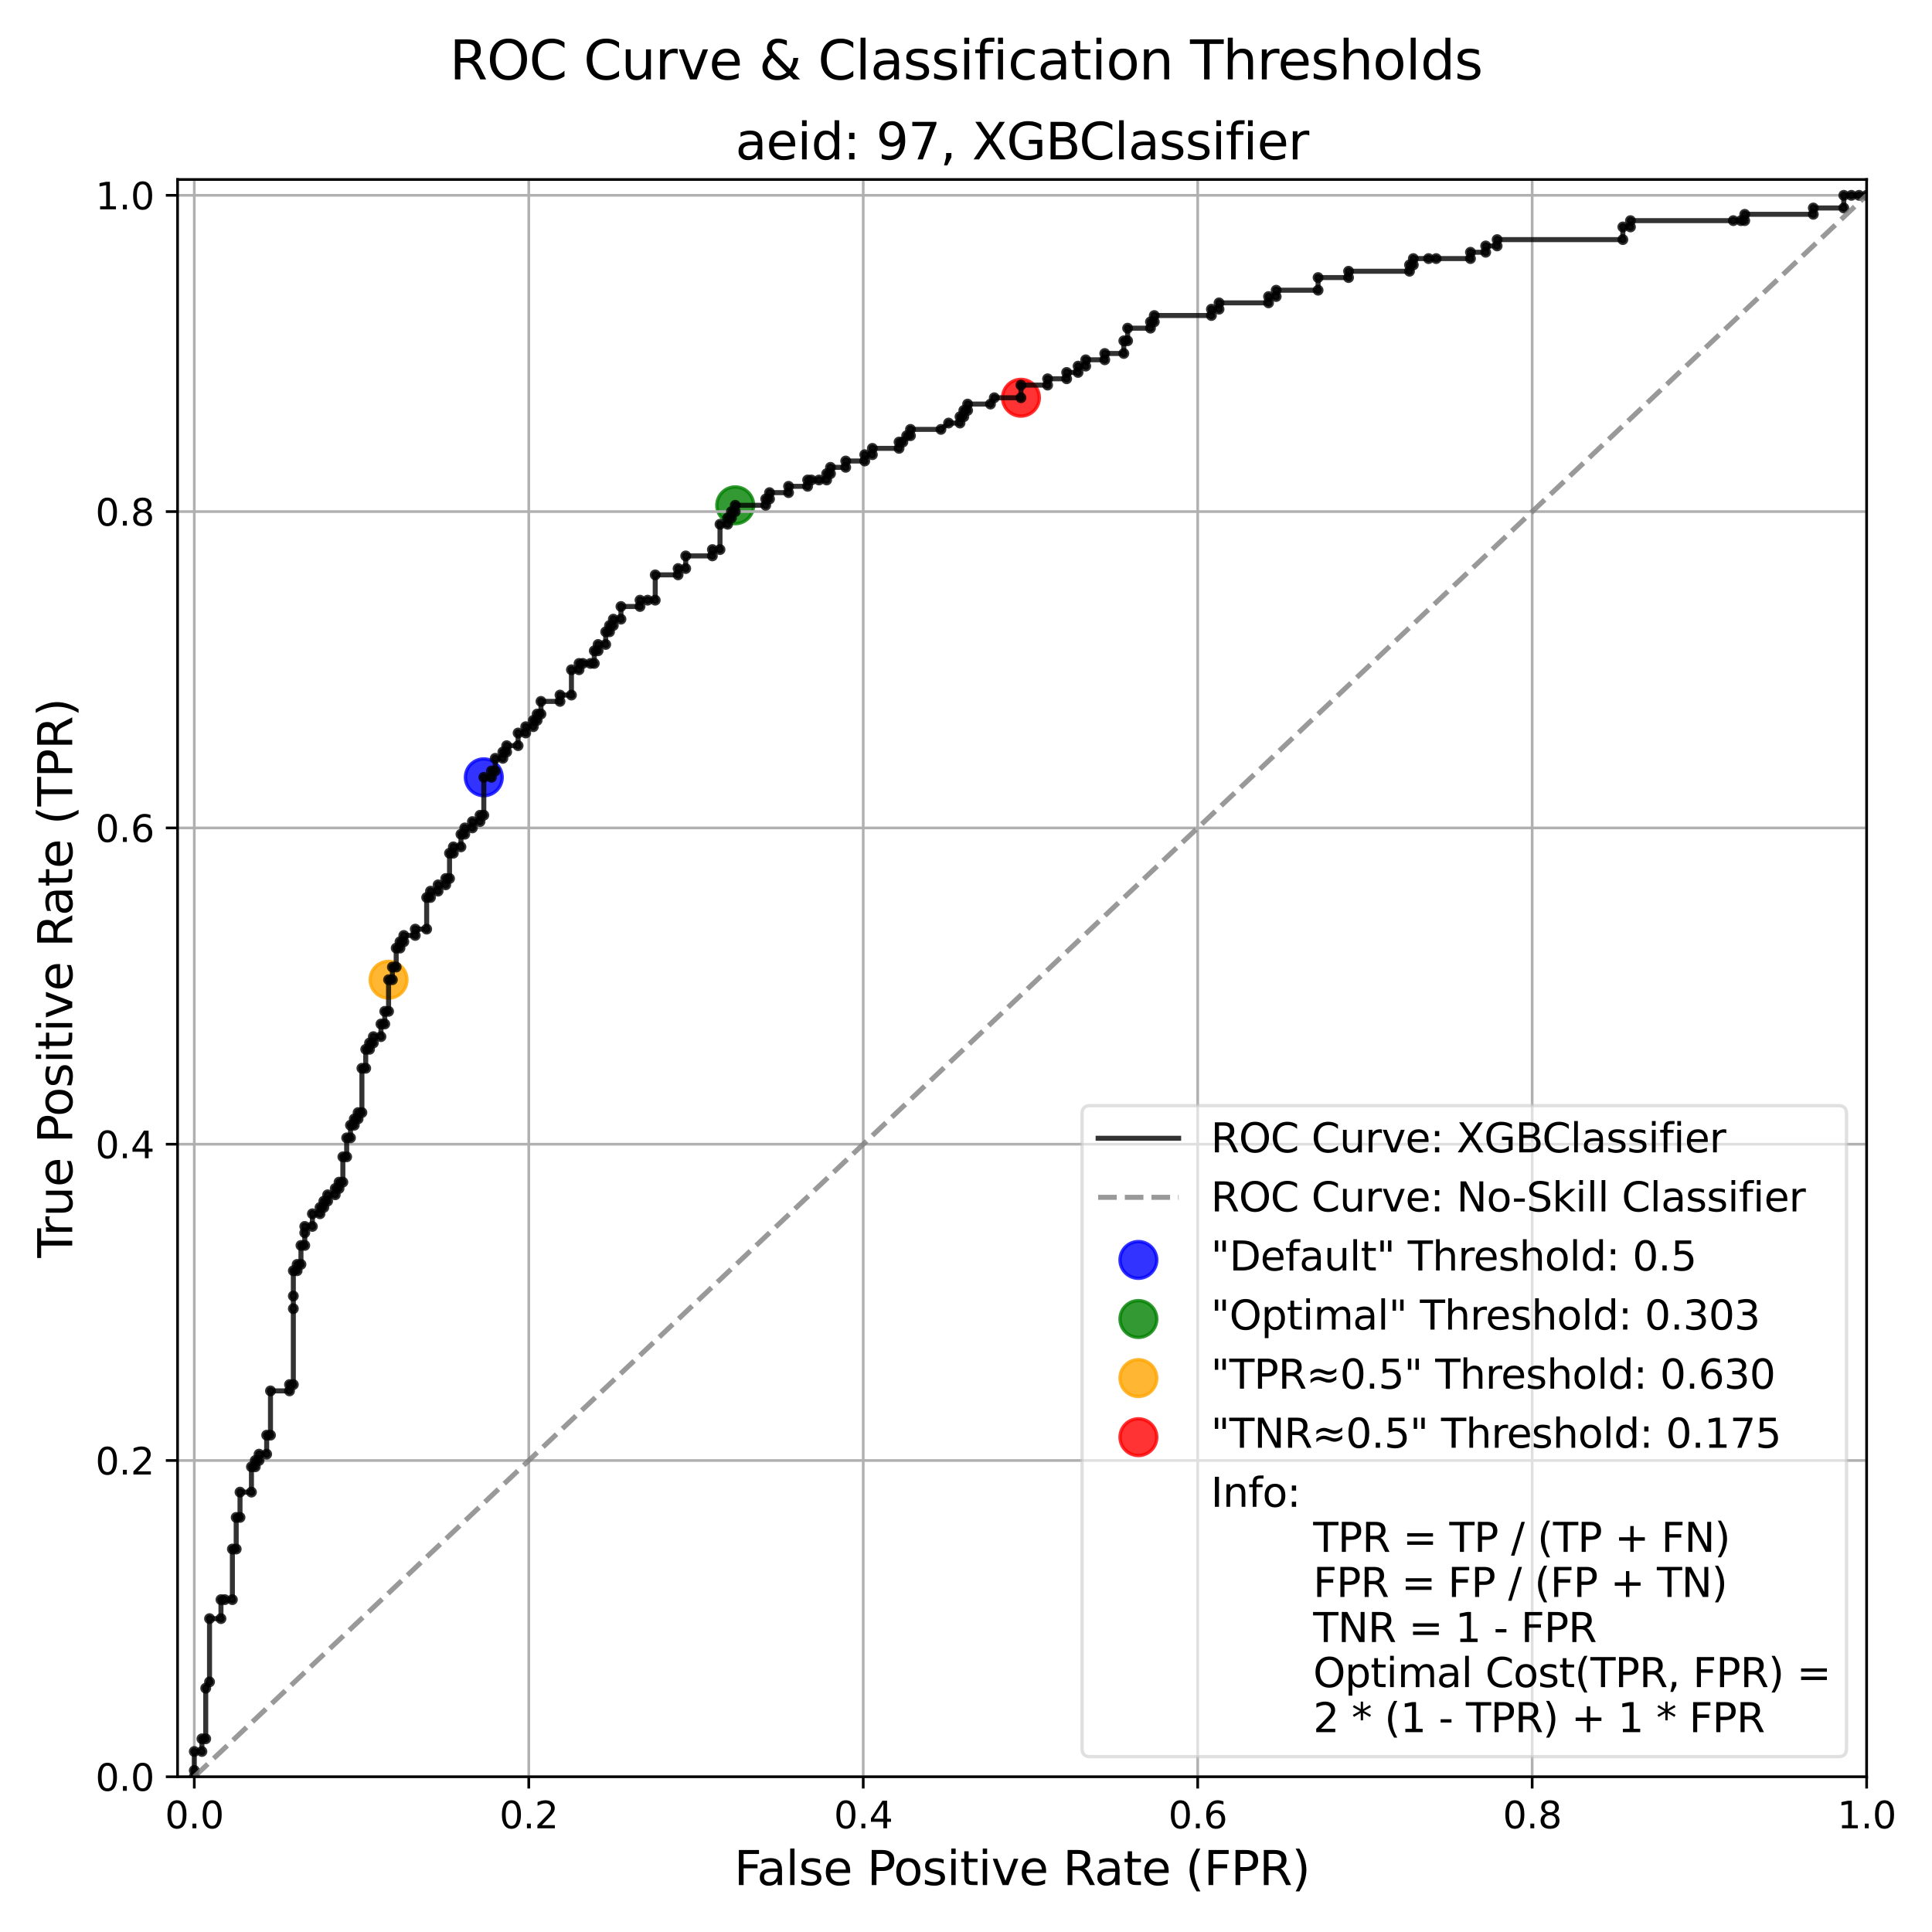 <?xml version="1.0" encoding="utf-8" standalone="no"?>
<!DOCTYPE svg PUBLIC "-//W3C//DTD SVG 1.1//EN"
  "http://www.w3.org/Graphics/SVG/1.1/DTD/svg11.dtd">
<svg xmlns:xlink="http://www.w3.org/1999/xlink" width="576pt" height="576pt" viewBox="0 0 576 576" xmlns="http://www.w3.org/2000/svg" version="1.1">
 <defs>
  <style type="text/css">*{stroke-linejoin: round; stroke-linecap: butt}</style>
 </defs>
 <g id="figure_1">
  <g id="patch_1">
   <path d="M 0 576 
L 576 576 
L 576 0 
L 0 0 
z
" style="fill: #ffffff"/>
  </g>
  <g id="axes_1">
   <g id="patch_2">
    <path d="M 52.94 529.72 
L 556.515 529.72 
L 556.515 53.52 
L 52.94 53.52 
z
" style="fill: #ffffff"/>
   </g>
   <g id="PathCollection_1">
    <defs>
     <path id="mb7a5910368" d="M 0 5.477 
C 1.453 5.477 2.846 4.9 3.873 3.873 
C 4.9 2.846 5.477 1.453 5.477 0 
C 5.477 -1.453 4.9 -2.846 3.873 -3.873 
C 2.846 -4.9 1.453 -5.477 0 -5.477 
C -1.453 -5.477 -2.846 -4.9 -3.873 -3.873 
C -4.9 -2.846 -5.477 -1.453 -5.477 0 
C -5.477 1.453 -4.9 2.846 -3.873 3.873 
C -2.846 4.9 -1.453 5.477 0 5.477 
z
" style="stroke: #0000ff; stroke-opacity: 0.8"/>
    </defs>
    <g clip-path="url(#pae3bbb09c3)">
     <use xlink:href="#mb7a5910368" x="144.242" y="231.741" style="fill: #0000ff; fill-opacity: 0.8; stroke: #0000ff; stroke-opacity: 0.8"/>
    </g>
   </g>
   <g id="PathCollection_2">
    <defs>
     <path id="ma08b7851aa" d="M 0 5.477 
C 1.453 5.477 2.846 4.9 3.873 3.873 
C 4.9 2.846 5.477 1.453 5.477 0 
C 5.477 -1.453 4.9 -2.846 3.873 -3.873 
C 2.846 -4.9 1.453 -5.477 0 -5.477 
C -1.453 -5.477 -2.846 -4.9 -3.873 -3.873 
C -4.9 -2.846 -5.477 -1.453 -5.477 0 
C -5.477 1.453 -4.9 2.846 -3.873 3.873 
C -2.846 4.9 -1.453 5.477 0 5.477 
z
" style="stroke: #008000; stroke-opacity: 0.8"/>
    </defs>
    <g clip-path="url(#pae3bbb09c3)">
     <use xlink:href="#ma08b7851aa" x="219.201" y="150.646" style="fill: #008000; fill-opacity: 0.8; stroke: #008000; stroke-opacity: 0.8"/>
    </g>
   </g>
   <g id="PathCollection_3">
    <defs>
     <path id="m3ad6e848cd" d="M 0 5.477 
C 1.453 5.477 2.846 4.9 3.873 3.873 
C 4.9 2.846 5.477 1.453 5.477 0 
C 5.477 -1.453 4.9 -2.846 3.873 -3.873 
C 2.846 -4.9 1.453 -5.477 0 -5.477 
C -1.453 -5.477 -2.846 -4.9 -3.873 -3.873 
C -4.9 -2.846 -5.477 -1.453 -5.477 0 
C -5.477 1.453 -4.9 2.846 -3.873 3.873 
C -2.846 4.9 -1.453 5.477 0 5.477 
z
" style="stroke: #ffa500; stroke-opacity: 0.8"/>
    </defs>
    <g clip-path="url(#pae3bbb09c3)">
     <use xlink:href="#m3ad6e848cd" x="115.849" y="292.091" style="fill: #ffa500; fill-opacity: 0.8; stroke: #ffa500; stroke-opacity: 0.8"/>
    </g>
   </g>
   <g id="PathCollection_4">
    <defs>
     <path id="ma8070a35d9" d="M 0 5.477 
C 1.453 5.477 2.846 4.9 3.873 3.873 
C 4.9 2.846 5.477 1.453 5.477 0 
C 5.477 -1.453 4.9 -2.846 3.873 -3.873 
C 2.846 -4.9 1.453 -5.477 0 -5.477 
C -1.453 -5.477 -2.846 -4.9 -3.873 -3.873 
C -4.9 -2.846 -5.477 -1.453 -5.477 0 
C -5.477 1.453 -4.9 2.846 -3.873 3.873 
C -2.846 4.9 -1.453 5.477 0 5.477 
z
" style="stroke: #ff0000; stroke-opacity: 0.8"/>
    </defs>
    <g clip-path="url(#pae3bbb09c3)">
     <use xlink:href="#ma8070a35d9" x="304.381" y="118.585" style="fill: #ff0000; fill-opacity: 0.8; stroke: #ff0000; stroke-opacity: 0.8"/>
    </g>
   </g>
   <g id="matplotlib.axis_1">
    <g id="xtick_1">
     <g id="line2d_1">
      <path d="M 57.926 529.72 
L 57.926 53.52 
" clip-path="url(#pae3bbb09c3)" style="fill: none; stroke: #b0b0b0; stroke-width: 0.8; stroke-linecap: square"/>
     </g>
     <g id="line2d_2">
      <defs>
       <path id="m4870ac075d" d="M 0 0 
L 0 3.5 
" style="stroke: #000000; stroke-width: 0.8"/>
      </defs>
      <g>
       <use xlink:href="#m4870ac075d" x="57.926" y="529.72" style="stroke: #000000; stroke-width: 0.8"/>
      </g>
     </g>
     <g id="text_1">
      <!-- 0.0 -->
      <g transform="translate(49.179 545.078) scale(0.11 -0.11)">
       <defs>
        <path id="DejaVuSans-30" d="M 2034 4250 
Q 1547 4250 1301 3770 
Q 1056 3291 1056 2328 
Q 1056 1369 1301 889 
Q 1547 409 2034 409 
Q 2525 409 2770 889 
Q 3016 1369 3016 2328 
Q 3016 3291 2770 3770 
Q 2525 4250 2034 4250 
z
M 2034 4750 
Q 2819 4750 3233 4129 
Q 3647 3509 3647 2328 
Q 3647 1150 3233 529 
Q 2819 -91 2034 -91 
Q 1250 -91 836 529 
Q 422 1150 422 2328 
Q 422 3509 836 4129 
Q 1250 4750 2034 4750 
z
" transform="scale(0.016)"/>
        <path id="DejaVuSans-2e" d="M 684 794 
L 1344 794 
L 1344 0 
L 684 0 
L 684 794 
z
" transform="scale(0.016)"/>
       </defs>
       <use xlink:href="#DejaVuSans-30"/>
       <use xlink:href="#DejaVuSans-2e" x="63.623"/>
       <use xlink:href="#DejaVuSans-30" x="95.41"/>
      </g>
     </g>
    </g>
    <g id="xtick_2">
     <g id="line2d_3">
      <path d="M 157.644 529.72 
L 157.644 53.52 
" clip-path="url(#pae3bbb09c3)" style="fill: none; stroke: #b0b0b0; stroke-width: 0.8; stroke-linecap: square"/>
     </g>
     <g id="line2d_4">
      <g>
       <use xlink:href="#m4870ac075d" x="157.644" y="529.72" style="stroke: #000000; stroke-width: 0.8"/>
      </g>
     </g>
     <g id="text_2">
      <!-- 0.2 -->
      <g transform="translate(148.897 545.078) scale(0.11 -0.11)">
       <defs>
        <path id="DejaVuSans-32" d="M 1228 531 
L 3431 531 
L 3431 0 
L 469 0 
L 469 531 
Q 828 903 1448 1529 
Q 2069 2156 2228 2338 
Q 2531 2678 2651 2914 
Q 2772 3150 2772 3378 
Q 2772 3750 2511 3984 
Q 2250 4219 1831 4219 
Q 1534 4219 1204 4116 
Q 875 4013 500 3803 
L 500 4441 
Q 881 4594 1212 4672 
Q 1544 4750 1819 4750 
Q 2544 4750 2975 4387 
Q 3406 4025 3406 3419 
Q 3406 3131 3298 2873 
Q 3191 2616 2906 2266 
Q 2828 2175 2409 1742 
Q 1991 1309 1228 531 
z
" transform="scale(0.016)"/>
       </defs>
       <use xlink:href="#DejaVuSans-30"/>
       <use xlink:href="#DejaVuSans-2e" x="63.623"/>
       <use xlink:href="#DejaVuSans-32" x="95.41"/>
      </g>
     </g>
    </g>
    <g id="xtick_3">
     <g id="line2d_5">
      <path d="M 257.362 529.72 
L 257.362 53.52 
" clip-path="url(#pae3bbb09c3)" style="fill: none; stroke: #b0b0b0; stroke-width: 0.8; stroke-linecap: square"/>
     </g>
     <g id="line2d_6">
      <g>
       <use xlink:href="#m4870ac075d" x="257.362" y="529.72" style="stroke: #000000; stroke-width: 0.8"/>
      </g>
     </g>
     <g id="text_3">
      <!-- 0.4 -->
      <g transform="translate(248.615 545.078) scale(0.11 -0.11)">
       <defs>
        <path id="DejaVuSans-34" d="M 2419 4116 
L 825 1625 
L 2419 1625 
L 2419 4116 
z
M 2253 4666 
L 3047 4666 
L 3047 1625 
L 3713 1625 
L 3713 1100 
L 3047 1100 
L 3047 0 
L 2419 0 
L 2419 1100 
L 313 1100 
L 313 1709 
L 2253 4666 
z
" transform="scale(0.016)"/>
       </defs>
       <use xlink:href="#DejaVuSans-30"/>
       <use xlink:href="#DejaVuSans-2e" x="63.623"/>
       <use xlink:href="#DejaVuSans-34" x="95.41"/>
      </g>
     </g>
    </g>
    <g id="xtick_4">
     <g id="line2d_7">
      <path d="M 357.079 529.72 
L 357.079 53.52 
" clip-path="url(#pae3bbb09c3)" style="fill: none; stroke: #b0b0b0; stroke-width: 0.8; stroke-linecap: square"/>
     </g>
     <g id="line2d_8">
      <g>
       <use xlink:href="#m4870ac075d" x="357.079" y="529.72" style="stroke: #000000; stroke-width: 0.8"/>
      </g>
     </g>
     <g id="text_4">
      <!-- 0.6 -->
      <g transform="translate(348.333 545.078) scale(0.11 -0.11)">
       <defs>
        <path id="DejaVuSans-36" d="M 2113 2584 
Q 1688 2584 1439 2293 
Q 1191 2003 1191 1497 
Q 1191 994 1439 701 
Q 1688 409 2113 409 
Q 2538 409 2786 701 
Q 3034 994 3034 1497 
Q 3034 2003 2786 2293 
Q 2538 2584 2113 2584 
z
M 3366 4563 
L 3366 3988 
Q 3128 4100 2886 4159 
Q 2644 4219 2406 4219 
Q 1781 4219 1451 3797 
Q 1122 3375 1075 2522 
Q 1259 2794 1537 2939 
Q 1816 3084 2150 3084 
Q 2853 3084 3261 2657 
Q 3669 2231 3669 1497 
Q 3669 778 3244 343 
Q 2819 -91 2113 -91 
Q 1303 -91 875 529 
Q 447 1150 447 2328 
Q 447 3434 972 4092 
Q 1497 4750 2381 4750 
Q 2619 4750 2861 4703 
Q 3103 4656 3366 4563 
z
" transform="scale(0.016)"/>
       </defs>
       <use xlink:href="#DejaVuSans-30"/>
       <use xlink:href="#DejaVuSans-2e" x="63.623"/>
       <use xlink:href="#DejaVuSans-36" x="95.41"/>
      </g>
     </g>
    </g>
    <g id="xtick_5">
     <g id="line2d_9">
      <path d="M 456.797 529.72 
L 456.797 53.52 
" clip-path="url(#pae3bbb09c3)" style="fill: none; stroke: #b0b0b0; stroke-width: 0.8; stroke-linecap: square"/>
     </g>
     <g id="line2d_10">
      <g>
       <use xlink:href="#m4870ac075d" x="456.797" y="529.72" style="stroke: #000000; stroke-width: 0.8"/>
      </g>
     </g>
     <g id="text_5">
      <!-- 0.8 -->
      <g transform="translate(448.05 545.078) scale(0.11 -0.11)">
       <defs>
        <path id="DejaVuSans-38" d="M 2034 2216 
Q 1584 2216 1326 1975 
Q 1069 1734 1069 1313 
Q 1069 891 1326 650 
Q 1584 409 2034 409 
Q 2484 409 2743 651 
Q 3003 894 3003 1313 
Q 3003 1734 2745 1975 
Q 2488 2216 2034 2216 
z
M 1403 2484 
Q 997 2584 770 2862 
Q 544 3141 544 3541 
Q 544 4100 942 4425 
Q 1341 4750 2034 4750 
Q 2731 4750 3128 4425 
Q 3525 4100 3525 3541 
Q 3525 3141 3298 2862 
Q 3072 2584 2669 2484 
Q 3125 2378 3379 2068 
Q 3634 1759 3634 1313 
Q 3634 634 3220 271 
Q 2806 -91 2034 -91 
Q 1263 -91 848 271 
Q 434 634 434 1313 
Q 434 1759 690 2068 
Q 947 2378 1403 2484 
z
M 1172 3481 
Q 1172 3119 1398 2916 
Q 1625 2713 2034 2713 
Q 2441 2713 2670 2916 
Q 2900 3119 2900 3481 
Q 2900 3844 2670 4047 
Q 2441 4250 2034 4250 
Q 1625 4250 1398 4047 
Q 1172 3844 1172 3481 
z
" transform="scale(0.016)"/>
       </defs>
       <use xlink:href="#DejaVuSans-30"/>
       <use xlink:href="#DejaVuSans-2e" x="63.623"/>
       <use xlink:href="#DejaVuSans-38" x="95.41"/>
      </g>
     </g>
    </g>
    <g id="xtick_6">
     <g id="line2d_11">
      <path d="M 556.515 529.72 
L 556.515 53.52 
" clip-path="url(#pae3bbb09c3)" style="fill: none; stroke: #b0b0b0; stroke-width: 0.8; stroke-linecap: square"/>
     </g>
     <g id="line2d_12">
      <g>
       <use xlink:href="#m4870ac075d" x="556.515" y="529.72" style="stroke: #000000; stroke-width: 0.8"/>
      </g>
     </g>
     <g id="text_6">
      <!-- 1.0 -->
      <g transform="translate(547.768 545.078) scale(0.11 -0.11)">
       <defs>
        <path id="DejaVuSans-31" d="M 794 531 
L 1825 531 
L 1825 4091 
L 703 3866 
L 703 4441 
L 1819 4666 
L 2450 4666 
L 2450 531 
L 3481 531 
L 3481 0 
L 794 0 
L 794 531 
z
" transform="scale(0.016)"/>
       </defs>
       <use xlink:href="#DejaVuSans-31"/>
       <use xlink:href="#DejaVuSans-2e" x="63.623"/>
       <use xlink:href="#DejaVuSans-30" x="95.41"/>
      </g>
     </g>
    </g>
    <g id="text_7">
     <!-- False Positive Rate (FPR) -->
     <g transform="translate(218.877 562.004) scale(0.14 -0.14)">
      <defs>
       <path id="DejaVuSans-46" d="M 628 4666 
L 3309 4666 
L 3309 4134 
L 1259 4134 
L 1259 2759 
L 3109 2759 
L 3109 2228 
L 1259 2228 
L 1259 0 
L 628 0 
L 628 4666 
z
" transform="scale(0.016)"/>
       <path id="DejaVuSans-61" d="M 2194 1759 
Q 1497 1759 1228 1600 
Q 959 1441 959 1056 
Q 959 750 1161 570 
Q 1363 391 1709 391 
Q 2188 391 2477 730 
Q 2766 1069 2766 1631 
L 2766 1759 
L 2194 1759 
z
M 3341 1997 
L 3341 0 
L 2766 0 
L 2766 531 
Q 2569 213 2275 61 
Q 1981 -91 1556 -91 
Q 1019 -91 701 211 
Q 384 513 384 1019 
Q 384 1609 779 1909 
Q 1175 2209 1959 2209 
L 2766 2209 
L 2766 2266 
Q 2766 2663 2505 2880 
Q 2244 3097 1772 3097 
Q 1472 3097 1187 3025 
Q 903 2953 641 2809 
L 641 3341 
Q 956 3463 1253 3523 
Q 1550 3584 1831 3584 
Q 2591 3584 2966 3190 
Q 3341 2797 3341 1997 
z
" transform="scale(0.016)"/>
       <path id="DejaVuSans-6c" d="M 603 4863 
L 1178 4863 
L 1178 0 
L 603 0 
L 603 4863 
z
" transform="scale(0.016)"/>
       <path id="DejaVuSans-73" d="M 2834 3397 
L 2834 2853 
Q 2591 2978 2328 3040 
Q 2066 3103 1784 3103 
Q 1356 3103 1142 2972 
Q 928 2841 928 2578 
Q 928 2378 1081 2264 
Q 1234 2150 1697 2047 
L 1894 2003 
Q 2506 1872 2764 1633 
Q 3022 1394 3022 966 
Q 3022 478 2636 193 
Q 2250 -91 1575 -91 
Q 1294 -91 989 -36 
Q 684 19 347 128 
L 347 722 
Q 666 556 975 473 
Q 1284 391 1588 391 
Q 1994 391 2212 530 
Q 2431 669 2431 922 
Q 2431 1156 2273 1281 
Q 2116 1406 1581 1522 
L 1381 1569 
Q 847 1681 609 1914 
Q 372 2147 372 2553 
Q 372 3047 722 3315 
Q 1072 3584 1716 3584 
Q 2034 3584 2315 3537 
Q 2597 3491 2834 3397 
z
" transform="scale(0.016)"/>
       <path id="DejaVuSans-65" d="M 3597 1894 
L 3597 1613 
L 953 1613 
Q 991 1019 1311 708 
Q 1631 397 2203 397 
Q 2534 397 2845 478 
Q 3156 559 3463 722 
L 3463 178 
Q 3153 47 2828 -22 
Q 2503 -91 2169 -91 
Q 1331 -91 842 396 
Q 353 884 353 1716 
Q 353 2575 817 3079 
Q 1281 3584 2069 3584 
Q 2775 3584 3186 3129 
Q 3597 2675 3597 1894 
z
M 3022 2063 
Q 3016 2534 2758 2815 
Q 2500 3097 2075 3097 
Q 1594 3097 1305 2825 
Q 1016 2553 972 2059 
L 3022 2063 
z
" transform="scale(0.016)"/>
       <path id="DejaVuSans-20" transform="scale(0.016)"/>
       <path id="DejaVuSans-50" d="M 1259 4147 
L 1259 2394 
L 2053 2394 
Q 2494 2394 2734 2622 
Q 2975 2850 2975 3272 
Q 2975 3691 2734 3919 
Q 2494 4147 2053 4147 
L 1259 4147 
z
M 628 4666 
L 2053 4666 
Q 2838 4666 3239 4311 
Q 3641 3956 3641 3272 
Q 3641 2581 3239 2228 
Q 2838 1875 2053 1875 
L 1259 1875 
L 1259 0 
L 628 0 
L 628 4666 
z
" transform="scale(0.016)"/>
       <path id="DejaVuSans-6f" d="M 1959 3097 
Q 1497 3097 1228 2736 
Q 959 2375 959 1747 
Q 959 1119 1226 758 
Q 1494 397 1959 397 
Q 2419 397 2687 759 
Q 2956 1122 2956 1747 
Q 2956 2369 2687 2733 
Q 2419 3097 1959 3097 
z
M 1959 3584 
Q 2709 3584 3137 3096 
Q 3566 2609 3566 1747 
Q 3566 888 3137 398 
Q 2709 -91 1959 -91 
Q 1206 -91 779 398 
Q 353 888 353 1747 
Q 353 2609 779 3096 
Q 1206 3584 1959 3584 
z
" transform="scale(0.016)"/>
       <path id="DejaVuSans-69" d="M 603 3500 
L 1178 3500 
L 1178 0 
L 603 0 
L 603 3500 
z
M 603 4863 
L 1178 4863 
L 1178 4134 
L 603 4134 
L 603 4863 
z
" transform="scale(0.016)"/>
       <path id="DejaVuSans-74" d="M 1172 4494 
L 1172 3500 
L 2356 3500 
L 2356 3053 
L 1172 3053 
L 1172 1153 
Q 1172 725 1289 603 
Q 1406 481 1766 481 
L 2356 481 
L 2356 0 
L 1766 0 
Q 1100 0 847 248 
Q 594 497 594 1153 
L 594 3053 
L 172 3053 
L 172 3500 
L 594 3500 
L 594 4494 
L 1172 4494 
z
" transform="scale(0.016)"/>
       <path id="DejaVuSans-76" d="M 191 3500 
L 800 3500 
L 1894 563 
L 2988 3500 
L 3597 3500 
L 2284 0 
L 1503 0 
L 191 3500 
z
" transform="scale(0.016)"/>
       <path id="DejaVuSans-52" d="M 2841 2188 
Q 3044 2119 3236 1894 
Q 3428 1669 3622 1275 
L 4263 0 
L 3584 0 
L 2988 1197 
Q 2756 1666 2539 1819 
Q 2322 1972 1947 1972 
L 1259 1972 
L 1259 0 
L 628 0 
L 628 4666 
L 2053 4666 
Q 2853 4666 3247 4331 
Q 3641 3997 3641 3322 
Q 3641 2881 3436 2590 
Q 3231 2300 2841 2188 
z
M 1259 4147 
L 1259 2491 
L 2053 2491 
Q 2509 2491 2742 2702 
Q 2975 2913 2975 3322 
Q 2975 3731 2742 3939 
Q 2509 4147 2053 4147 
L 1259 4147 
z
" transform="scale(0.016)"/>
       <path id="DejaVuSans-28" d="M 1984 4856 
Q 1566 4138 1362 3434 
Q 1159 2731 1159 2009 
Q 1159 1288 1364 580 
Q 1569 -128 1984 -844 
L 1484 -844 
Q 1016 -109 783 600 
Q 550 1309 550 2009 
Q 550 2706 781 3412 
Q 1013 4119 1484 4856 
L 1984 4856 
z
" transform="scale(0.016)"/>
       <path id="DejaVuSans-29" d="M 513 4856 
L 1013 4856 
Q 1481 4119 1714 3412 
Q 1947 2706 1947 2009 
Q 1947 1309 1714 600 
Q 1481 -109 1013 -844 
L 513 -844 
Q 928 -128 1133 580 
Q 1338 1288 1338 2009 
Q 1338 2731 1133 3434 
Q 928 4138 513 4856 
z
" transform="scale(0.016)"/>
      </defs>
      <use xlink:href="#DejaVuSans-46"/>
      <use xlink:href="#DejaVuSans-61" x="48.395"/>
      <use xlink:href="#DejaVuSans-6c" x="109.674"/>
      <use xlink:href="#DejaVuSans-73" x="137.457"/>
      <use xlink:href="#DejaVuSans-65" x="189.557"/>
      <use xlink:href="#DejaVuSans-20" x="251.08"/>
      <use xlink:href="#DejaVuSans-50" x="282.867"/>
      <use xlink:href="#DejaVuSans-6f" x="339.545"/>
      <use xlink:href="#DejaVuSans-73" x="400.727"/>
      <use xlink:href="#DejaVuSans-69" x="452.826"/>
      <use xlink:href="#DejaVuSans-74" x="480.609"/>
      <use xlink:href="#DejaVuSans-69" x="519.818"/>
      <use xlink:href="#DejaVuSans-76" x="547.602"/>
      <use xlink:href="#DejaVuSans-65" x="606.781"/>
      <use xlink:href="#DejaVuSans-20" x="668.305"/>
      <use xlink:href="#DejaVuSans-52" x="700.092"/>
      <use xlink:href="#DejaVuSans-61" x="767.324"/>
      <use xlink:href="#DejaVuSans-74" x="828.604"/>
      <use xlink:href="#DejaVuSans-65" x="867.812"/>
      <use xlink:href="#DejaVuSans-20" x="929.336"/>
      <use xlink:href="#DejaVuSans-28" x="961.123"/>
      <use xlink:href="#DejaVuSans-46" x="1000.137"/>
      <use xlink:href="#DejaVuSans-50" x="1057.656"/>
      <use xlink:href="#DejaVuSans-52" x="1117.959"/>
      <use xlink:href="#DejaVuSans-29" x="1187.441"/>
     </g>
    </g>
   </g>
   <g id="matplotlib.axis_2">
    <g id="ytick_1">
     <g id="line2d_13">
      <path d="M 52.94 529.72 
L 556.515 529.72 
" clip-path="url(#pae3bbb09c3)" style="fill: none; stroke: #b0b0b0; stroke-width: 0.8; stroke-linecap: square"/>
     </g>
     <g id="line2d_14">
      <defs>
       <path id="m12324a1231" d="M 0 0 
L -3.5 0 
" style="stroke: #000000; stroke-width: 0.8"/>
      </defs>
      <g>
       <use xlink:href="#m12324a1231" x="52.94" y="529.72" style="stroke: #000000; stroke-width: 0.8"/>
      </g>
     </g>
     <g id="text_8">
      <!-- 0.0 -->
      <g transform="translate(28.447 533.899) scale(0.11 -0.11)">
       <use xlink:href="#DejaVuSans-30"/>
       <use xlink:href="#DejaVuSans-2e" x="63.623"/>
       <use xlink:href="#DejaVuSans-30" x="95.41"/>
      </g>
     </g>
    </g>
    <g id="ytick_2">
     <g id="line2d_15">
      <path d="M 52.94 435.423 
L 556.515 435.423 
" clip-path="url(#pae3bbb09c3)" style="fill: none; stroke: #b0b0b0; stroke-width: 0.8; stroke-linecap: square"/>
     </g>
     <g id="line2d_16">
      <g>
       <use xlink:href="#m12324a1231" x="52.94" y="435.423" style="stroke: #000000; stroke-width: 0.8"/>
      </g>
     </g>
     <g id="text_9">
      <!-- 0.2 -->
      <g transform="translate(28.447 439.602) scale(0.11 -0.11)">
       <use xlink:href="#DejaVuSans-30"/>
       <use xlink:href="#DejaVuSans-2e" x="63.623"/>
       <use xlink:href="#DejaVuSans-32" x="95.41"/>
      </g>
     </g>
    </g>
    <g id="ytick_3">
     <g id="line2d_17">
      <path d="M 52.94 341.126 
L 556.515 341.126 
" clip-path="url(#pae3bbb09c3)" style="fill: none; stroke: #b0b0b0; stroke-width: 0.8; stroke-linecap: square"/>
     </g>
     <g id="line2d_18">
      <g>
       <use xlink:href="#m12324a1231" x="52.94" y="341.126" style="stroke: #000000; stroke-width: 0.8"/>
      </g>
     </g>
     <g id="text_10">
      <!-- 0.4 -->
      <g transform="translate(28.447 345.305) scale(0.11 -0.11)">
       <use xlink:href="#DejaVuSans-30"/>
       <use xlink:href="#DejaVuSans-2e" x="63.623"/>
       <use xlink:href="#DejaVuSans-34" x="95.41"/>
      </g>
     </g>
    </g>
    <g id="ytick_4">
     <g id="line2d_19">
      <path d="M 52.94 246.829 
L 556.515 246.829 
" clip-path="url(#pae3bbb09c3)" style="fill: none; stroke: #b0b0b0; stroke-width: 0.8; stroke-linecap: square"/>
     </g>
     <g id="line2d_20">
      <g>
       <use xlink:href="#m12324a1231" x="52.94" y="246.829" style="stroke: #000000; stroke-width: 0.8"/>
      </g>
     </g>
     <g id="text_11">
      <!-- 0.6 -->
      <g transform="translate(28.447 251.008) scale(0.11 -0.11)">
       <use xlink:href="#DejaVuSans-30"/>
       <use xlink:href="#DejaVuSans-2e" x="63.623"/>
       <use xlink:href="#DejaVuSans-36" x="95.41"/>
      </g>
     </g>
    </g>
    <g id="ytick_5">
     <g id="line2d_21">
      <path d="M 52.94 152.532 
L 556.515 152.532 
" clip-path="url(#pae3bbb09c3)" style="fill: none; stroke: #b0b0b0; stroke-width: 0.8; stroke-linecap: square"/>
     </g>
     <g id="line2d_22">
      <g>
       <use xlink:href="#m12324a1231" x="52.94" y="152.532" style="stroke: #000000; stroke-width: 0.8"/>
      </g>
     </g>
     <g id="text_12">
      <!-- 0.8 -->
      <g transform="translate(28.447 156.711) scale(0.11 -0.11)">
       <use xlink:href="#DejaVuSans-30"/>
       <use xlink:href="#DejaVuSans-2e" x="63.623"/>
       <use xlink:href="#DejaVuSans-38" x="95.41"/>
      </g>
     </g>
    </g>
    <g id="ytick_6">
     <g id="line2d_23">
      <path d="M 52.94 58.235 
L 556.515 58.235 
" clip-path="url(#pae3bbb09c3)" style="fill: none; stroke: #b0b0b0; stroke-width: 0.8; stroke-linecap: square"/>
     </g>
     <g id="line2d_24">
      <g>
       <use xlink:href="#m12324a1231" x="52.94" y="58.235" style="stroke: #000000; stroke-width: 0.8"/>
      </g>
     </g>
     <g id="text_13">
      <!-- 1.0 -->
      <g transform="translate(28.447 62.414) scale(0.11 -0.11)">
       <use xlink:href="#DejaVuSans-31"/>
       <use xlink:href="#DejaVuSans-2e" x="63.623"/>
       <use xlink:href="#DejaVuSans-30" x="95.41"/>
      </g>
     </g>
    </g>
    <g id="text_14">
     <!-- True Positive Rate (TPR) -->
     <g transform="translate(21.535 375.009) rotate(-90) scale(0.14 -0.14)">
      <defs>
       <path id="DejaVuSans-54" d="M -19 4666 
L 3928 4666 
L 3928 4134 
L 2272 4134 
L 2272 0 
L 1638 0 
L 1638 4134 
L -19 4134 
L -19 4666 
z
" transform="scale(0.016)"/>
       <path id="DejaVuSans-72" d="M 2631 2963 
Q 2534 3019 2420 3045 
Q 2306 3072 2169 3072 
Q 1681 3072 1420 2755 
Q 1159 2438 1159 1844 
L 1159 0 
L 581 0 
L 581 3500 
L 1159 3500 
L 1159 2956 
Q 1341 3275 1631 3429 
Q 1922 3584 2338 3584 
Q 2397 3584 2469 3576 
Q 2541 3569 2628 3553 
L 2631 2963 
z
" transform="scale(0.016)"/>
       <path id="DejaVuSans-75" d="M 544 1381 
L 544 3500 
L 1119 3500 
L 1119 1403 
Q 1119 906 1312 657 
Q 1506 409 1894 409 
Q 2359 409 2629 706 
Q 2900 1003 2900 1516 
L 2900 3500 
L 3475 3500 
L 3475 0 
L 2900 0 
L 2900 538 
Q 2691 219 2414 64 
Q 2138 -91 1772 -91 
Q 1169 -91 856 284 
Q 544 659 544 1381 
z
M 1991 3584 
L 1991 3584 
z
" transform="scale(0.016)"/>
      </defs>
      <use xlink:href="#DejaVuSans-54"/>
      <use xlink:href="#DejaVuSans-72" x="46.334"/>
      <use xlink:href="#DejaVuSans-75" x="87.447"/>
      <use xlink:href="#DejaVuSans-65" x="150.826"/>
      <use xlink:href="#DejaVuSans-20" x="212.35"/>
      <use xlink:href="#DejaVuSans-50" x="244.137"/>
      <use xlink:href="#DejaVuSans-6f" x="300.814"/>
      <use xlink:href="#DejaVuSans-73" x="361.996"/>
      <use xlink:href="#DejaVuSans-69" x="414.096"/>
      <use xlink:href="#DejaVuSans-74" x="441.879"/>
      <use xlink:href="#DejaVuSans-69" x="481.088"/>
      <use xlink:href="#DejaVuSans-76" x="508.871"/>
      <use xlink:href="#DejaVuSans-65" x="568.051"/>
      <use xlink:href="#DejaVuSans-20" x="629.574"/>
      <use xlink:href="#DejaVuSans-52" x="661.361"/>
      <use xlink:href="#DejaVuSans-61" x="728.594"/>
      <use xlink:href="#DejaVuSans-74" x="789.873"/>
      <use xlink:href="#DejaVuSans-65" x="829.082"/>
      <use xlink:href="#DejaVuSans-20" x="890.605"/>
      <use xlink:href="#DejaVuSans-28" x="922.393"/>
      <use xlink:href="#DejaVuSans-54" x="961.406"/>
      <use xlink:href="#DejaVuSans-50" x="1022.49"/>
      <use xlink:href="#DejaVuSans-52" x="1082.793"/>
      <use xlink:href="#DejaVuSans-29" x="1152.275"/>
     </g>
    </g>
   </g>
   <g id="PathCollection_5">
    <defs>
     <path id="mbc28d9969a" d="M 0 1.118 
C 0.297 1.118 0.581 1 0.791 0.791 
C 1 0.581 1.118 0.297 1.118 0 
C 1.118 -0.297 1 -0.581 0.791 -0.791 
C 0.581 -1 0.297 -1.118 0 -1.118 
C -0.297 -1.118 -0.581 -1 -0.791 -0.791 
C -1 -0.581 -1.118 -0.297 -1.118 0 
C -1.118 0.297 -1 0.581 -0.791 0.791 
C -0.581 1 -0.297 1.118 0 1.118 
z
" style="stroke: #000000; stroke-opacity: 0.8"/>
    </defs>
    <g clip-path="url(#pae3bbb09c3)">
     <use xlink:href="#mbc28d9969a" x="57.926" y="529.72" style="fill-opacity: 0.8; stroke: #000000; stroke-opacity: 0.8"/>
     <use xlink:href="#mbc28d9969a" x="57.926" y="527.834" style="fill-opacity: 0.8; stroke: #000000; stroke-opacity: 0.8"/>
     <use xlink:href="#mbc28d9969a" x="57.926" y="522.176" style="fill-opacity: 0.8; stroke: #000000; stroke-opacity: 0.8"/>
     <use xlink:href="#mbc28d9969a" x="60.197" y="522.176" style="fill-opacity: 0.8; stroke: #000000; stroke-opacity: 0.8"/>
     <use xlink:href="#mbc28d9969a" x="60.197" y="518.404" style="fill-opacity: 0.8; stroke: #000000; stroke-opacity: 0.8"/>
     <use xlink:href="#mbc28d9969a" x="61.333" y="518.404" style="fill-opacity: 0.8; stroke: #000000; stroke-opacity: 0.8"/>
     <use xlink:href="#mbc28d9969a" x="61.333" y="503.317" style="fill-opacity: 0.8; stroke: #000000; stroke-opacity: 0.8"/>
     <use xlink:href="#mbc28d9969a" x="62.469" y="501.431" style="fill-opacity: 0.8; stroke: #000000; stroke-opacity: 0.8"/>
     <use xlink:href="#mbc28d9969a" x="62.469" y="482.571" style="fill-opacity: 0.8; stroke: #000000; stroke-opacity: 0.8"/>
     <use xlink:href="#mbc28d9969a" x="65.876" y="482.571" style="fill-opacity: 0.8; stroke: #000000; stroke-opacity: 0.8"/>
     <use xlink:href="#mbc28d9969a" x="65.876" y="476.914" style="fill-opacity: 0.8; stroke: #000000; stroke-opacity: 0.8"/>
     <use xlink:href="#mbc28d9969a" x="67.012" y="476.914" style="fill-opacity: 0.8; stroke: #000000; stroke-opacity: 0.8"/>
     <use xlink:href="#mbc28d9969a" x="69.283" y="476.914" style="fill-opacity: 0.8; stroke: #000000; stroke-opacity: 0.8"/>
     <use xlink:href="#mbc28d9969a" x="69.283" y="461.826" style="fill-opacity: 0.8; stroke: #000000; stroke-opacity: 0.8"/>
     <use xlink:href="#mbc28d9969a" x="70.419" y="461.826" style="fill-opacity: 0.8; stroke: #000000; stroke-opacity: 0.8"/>
     <use xlink:href="#mbc28d9969a" x="70.419" y="452.396" style="fill-opacity: 0.8; stroke: #000000; stroke-opacity: 0.8"/>
     <use xlink:href="#mbc28d9969a" x="71.555" y="452.396" style="fill-opacity: 0.8; stroke: #000000; stroke-opacity: 0.8"/>
     <use xlink:href="#mbc28d9969a" x="71.555" y="444.853" style="fill-opacity: 0.8; stroke: #000000; stroke-opacity: 0.8"/>
     <use xlink:href="#mbc28d9969a" x="74.962" y="444.853" style="fill-opacity: 0.8; stroke: #000000; stroke-opacity: 0.8"/>
     <use xlink:href="#mbc28d9969a" x="74.962" y="437.309" style="fill-opacity: 0.8; stroke: #000000; stroke-opacity: 0.8"/>
     <use xlink:href="#mbc28d9969a" x="76.098" y="437.309" style="fill-opacity: 0.8; stroke: #000000; stroke-opacity: 0.8"/>
     <use xlink:href="#mbc28d9969a" x="76.098" y="435.423" style="fill-opacity: 0.8; stroke: #000000; stroke-opacity: 0.8"/>
     <use xlink:href="#mbc28d9969a" x="77.233" y="435.423" style="fill-opacity: 0.8; stroke: #000000; stroke-opacity: 0.8"/>
     <use xlink:href="#mbc28d9969a" x="77.233" y="433.537" style="fill-opacity: 0.8; stroke: #000000; stroke-opacity: 0.8"/>
     <use xlink:href="#mbc28d9969a" x="79.505" y="433.537" style="fill-opacity: 0.8; stroke: #000000; stroke-opacity: 0.8"/>
     <use xlink:href="#mbc28d9969a" x="79.505" y="427.879" style="fill-opacity: 0.8; stroke: #000000; stroke-opacity: 0.8"/>
     <use xlink:href="#mbc28d9969a" x="80.641" y="427.879" style="fill-opacity: 0.8; stroke: #000000; stroke-opacity: 0.8"/>
     <use xlink:href="#mbc28d9969a" x="80.641" y="414.678" style="fill-opacity: 0.8; stroke: #000000; stroke-opacity: 0.8"/>
     <use xlink:href="#mbc28d9969a" x="86.319" y="414.678" style="fill-opacity: 0.8; stroke: #000000; stroke-opacity: 0.8"/>
     <use xlink:href="#mbc28d9969a" x="86.319" y="412.792" style="fill-opacity: 0.8; stroke: #000000; stroke-opacity: 0.8"/>
     <use xlink:href="#mbc28d9969a" x="87.455" y="412.792" style="fill-opacity: 0.8; stroke: #000000; stroke-opacity: 0.8"/>
     <use xlink:href="#mbc28d9969a" x="87.455" y="390.16" style="fill-opacity: 0.8; stroke: #000000; stroke-opacity: 0.8"/>
     <use xlink:href="#mbc28d9969a" x="87.455" y="386.389" style="fill-opacity: 0.8; stroke: #000000; stroke-opacity: 0.8"/>
     <use xlink:href="#mbc28d9969a" x="87.455" y="378.845" style="fill-opacity: 0.8; stroke: #000000; stroke-opacity: 0.8"/>
     <use xlink:href="#mbc28d9969a" x="88.591" y="378.845" style="fill-opacity: 0.8; stroke: #000000; stroke-opacity: 0.8"/>
     <use xlink:href="#mbc28d9969a" x="88.591" y="376.959" style="fill-opacity: 0.8; stroke: #000000; stroke-opacity: 0.8"/>
     <use xlink:href="#mbc28d9969a" x="89.727" y="376.959" style="fill-opacity: 0.8; stroke: #000000; stroke-opacity: 0.8"/>
     <use xlink:href="#mbc28d9969a" x="89.727" y="371.301" style="fill-opacity: 0.8; stroke: #000000; stroke-opacity: 0.8"/>
     <use xlink:href="#mbc28d9969a" x="90.862" y="371.301" style="fill-opacity: 0.8; stroke: #000000; stroke-opacity: 0.8"/>
     <use xlink:href="#mbc28d9969a" x="90.862" y="367.529" style="fill-opacity: 0.8; stroke: #000000; stroke-opacity: 0.8"/>
     <use xlink:href="#mbc28d9969a" x="90.862" y="365.643" style="fill-opacity: 0.8; stroke: #000000; stroke-opacity: 0.8"/>
     <use xlink:href="#mbc28d9969a" x="93.134" y="365.643" style="fill-opacity: 0.8; stroke: #000000; stroke-opacity: 0.8"/>
     <use xlink:href="#mbc28d9969a" x="93.134" y="361.871" style="fill-opacity: 0.8; stroke: #000000; stroke-opacity: 0.8"/>
     <use xlink:href="#mbc28d9969a" x="95.405" y="361.871" style="fill-opacity: 0.8; stroke: #000000; stroke-opacity: 0.8"/>
     <use xlink:href="#mbc28d9969a" x="95.405" y="359.985" style="fill-opacity: 0.8; stroke: #000000; stroke-opacity: 0.8"/>
     <use xlink:href="#mbc28d9969a" x="96.541" y="359.985" style="fill-opacity: 0.8; stroke: #000000; stroke-opacity: 0.8"/>
     <use xlink:href="#mbc28d9969a" x="96.541" y="358.099" style="fill-opacity: 0.8; stroke: #000000; stroke-opacity: 0.8"/>
     <use xlink:href="#mbc28d9969a" x="97.677" y="358.099" style="fill-opacity: 0.8; stroke: #000000; stroke-opacity: 0.8"/>
     <use xlink:href="#mbc28d9969a" x="97.677" y="356.213" style="fill-opacity: 0.8; stroke: #000000; stroke-opacity: 0.8"/>
     <use xlink:href="#mbc28d9969a" x="99.948" y="356.213" style="fill-opacity: 0.8; stroke: #000000; stroke-opacity: 0.8"/>
     <use xlink:href="#mbc28d9969a" x="99.948" y="354.328" style="fill-opacity: 0.8; stroke: #000000; stroke-opacity: 0.8"/>
     <use xlink:href="#mbc28d9969a" x="101.084" y="354.328" style="fill-opacity: 0.8; stroke: #000000; stroke-opacity: 0.8"/>
     <use xlink:href="#mbc28d9969a" x="101.084" y="352.442" style="fill-opacity: 0.8; stroke: #000000; stroke-opacity: 0.8"/>
     <use xlink:href="#mbc28d9969a" x="102.22" y="352.442" style="fill-opacity: 0.8; stroke: #000000; stroke-opacity: 0.8"/>
     <use xlink:href="#mbc28d9969a" x="102.22" y="344.898" style="fill-opacity: 0.8; stroke: #000000; stroke-opacity: 0.8"/>
     <use xlink:href="#mbc28d9969a" x="103.355" y="344.898" style="fill-opacity: 0.8; stroke: #000000; stroke-opacity: 0.8"/>
     <use xlink:href="#mbc28d9969a" x="103.355" y="339.24" style="fill-opacity: 0.8; stroke: #000000; stroke-opacity: 0.8"/>
     <use xlink:href="#mbc28d9969a" x="104.491" y="339.24" style="fill-opacity: 0.8; stroke: #000000; stroke-opacity: 0.8"/>
     <use xlink:href="#mbc28d9969a" x="104.491" y="335.468" style="fill-opacity: 0.8; stroke: #000000; stroke-opacity: 0.8"/>
     <use xlink:href="#mbc28d9969a" x="105.627" y="335.468" style="fill-opacity: 0.8; stroke: #000000; stroke-opacity: 0.8"/>
     <use xlink:href="#mbc28d9969a" x="105.627" y="333.582" style="fill-opacity: 0.8; stroke: #000000; stroke-opacity: 0.8"/>
     <use xlink:href="#mbc28d9969a" x="106.763" y="333.582" style="fill-opacity: 0.8; stroke: #000000; stroke-opacity: 0.8"/>
     <use xlink:href="#mbc28d9969a" x="106.763" y="331.696" style="fill-opacity: 0.8; stroke: #000000; stroke-opacity: 0.8"/>
     <use xlink:href="#mbc28d9969a" x="107.898" y="331.696" style="fill-opacity: 0.8; stroke: #000000; stroke-opacity: 0.8"/>
     <use xlink:href="#mbc28d9969a" x="107.898" y="318.495" style="fill-opacity: 0.8; stroke: #000000; stroke-opacity: 0.8"/>
     <use xlink:href="#mbc28d9969a" x="109.034" y="318.495" style="fill-opacity: 0.8; stroke: #000000; stroke-opacity: 0.8"/>
     <use xlink:href="#mbc28d9969a" x="109.034" y="312.837" style="fill-opacity: 0.8; stroke: #000000; stroke-opacity: 0.8"/>
     <use xlink:href="#mbc28d9969a" x="110.17" y="312.837" style="fill-opacity: 0.8; stroke: #000000; stroke-opacity: 0.8"/>
     <use xlink:href="#mbc28d9969a" x="110.17" y="310.951" style="fill-opacity: 0.8; stroke: #000000; stroke-opacity: 0.8"/>
     <use xlink:href="#mbc28d9969a" x="111.306" y="310.951" style="fill-opacity: 0.8; stroke: #000000; stroke-opacity: 0.8"/>
     <use xlink:href="#mbc28d9969a" x="111.306" y="309.065" style="fill-opacity: 0.8; stroke: #000000; stroke-opacity: 0.8"/>
     <use xlink:href="#mbc28d9969a" x="113.577" y="309.065" style="fill-opacity: 0.8; stroke: #000000; stroke-opacity: 0.8"/>
     <use xlink:href="#mbc28d9969a" x="113.577" y="305.293" style="fill-opacity: 0.8; stroke: #000000; stroke-opacity: 0.8"/>
     <use xlink:href="#mbc28d9969a" x="114.713" y="305.293" style="fill-opacity: 0.8; stroke: #000000; stroke-opacity: 0.8"/>
     <use xlink:href="#mbc28d9969a" x="114.713" y="301.521" style="fill-opacity: 0.8; stroke: #000000; stroke-opacity: 0.8"/>
     <use xlink:href="#mbc28d9969a" x="115.849" y="301.521" style="fill-opacity: 0.8; stroke: #000000; stroke-opacity: 0.8"/>
     <use xlink:href="#mbc28d9969a" x="115.849" y="292.091" style="fill-opacity: 0.8; stroke: #000000; stroke-opacity: 0.8"/>
     <use xlink:href="#mbc28d9969a" x="116.984" y="292.091" style="fill-opacity: 0.8; stroke: #000000; stroke-opacity: 0.8"/>
     <use xlink:href="#mbc28d9969a" x="116.984" y="288.32" style="fill-opacity: 0.8; stroke: #000000; stroke-opacity: 0.8"/>
     <use xlink:href="#mbc28d9969a" x="118.12" y="288.32" style="fill-opacity: 0.8; stroke: #000000; stroke-opacity: 0.8"/>
     <use xlink:href="#mbc28d9969a" x="118.12" y="282.662" style="fill-opacity: 0.8; stroke: #000000; stroke-opacity: 0.8"/>
     <use xlink:href="#mbc28d9969a" x="119.256" y="282.662" style="fill-opacity: 0.8; stroke: #000000; stroke-opacity: 0.8"/>
     <use xlink:href="#mbc28d9969a" x="119.256" y="280.776" style="fill-opacity: 0.8; stroke: #000000; stroke-opacity: 0.8"/>
     <use xlink:href="#mbc28d9969a" x="120.391" y="280.776" style="fill-opacity: 0.8; stroke: #000000; stroke-opacity: 0.8"/>
     <use xlink:href="#mbc28d9969a" x="120.391" y="278.89" style="fill-opacity: 0.8; stroke: #000000; stroke-opacity: 0.8"/>
     <use xlink:href="#mbc28d9969a" x="123.799" y="278.89" style="fill-opacity: 0.8; stroke: #000000; stroke-opacity: 0.8"/>
     <use xlink:href="#mbc28d9969a" x="123.799" y="277.004" style="fill-opacity: 0.8; stroke: #000000; stroke-opacity: 0.8"/>
     <use xlink:href="#mbc28d9969a" x="127.206" y="277.004" style="fill-opacity: 0.8; stroke: #000000; stroke-opacity: 0.8"/>
     <use xlink:href="#mbc28d9969a" x="127.206" y="267.574" style="fill-opacity: 0.8; stroke: #000000; stroke-opacity: 0.8"/>
     <use xlink:href="#mbc28d9969a" x="128.342" y="267.574" style="fill-opacity: 0.8; stroke: #000000; stroke-opacity: 0.8"/>
     <use xlink:href="#mbc28d9969a" x="128.342" y="265.688" style="fill-opacity: 0.8; stroke: #000000; stroke-opacity: 0.8"/>
     <use xlink:href="#mbc28d9969a" x="130.613" y="265.688" style="fill-opacity: 0.8; stroke: #000000; stroke-opacity: 0.8"/>
     <use xlink:href="#mbc28d9969a" x="130.613" y="263.802" style="fill-opacity: 0.8; stroke: #000000; stroke-opacity: 0.8"/>
     <use xlink:href="#mbc28d9969a" x="132.885" y="263.802" style="fill-opacity: 0.8; stroke: #000000; stroke-opacity: 0.8"/>
     <use xlink:href="#mbc28d9969a" x="132.885" y="261.916" style="fill-opacity: 0.8; stroke: #000000; stroke-opacity: 0.8"/>
     <use xlink:href="#mbc28d9969a" x="134.02" y="261.916" style="fill-opacity: 0.8; stroke: #000000; stroke-opacity: 0.8"/>
     <use xlink:href="#mbc28d9969a" x="134.02" y="254.373" style="fill-opacity: 0.8; stroke: #000000; stroke-opacity: 0.8"/>
     <use xlink:href="#mbc28d9969a" x="135.156" y="254.373" style="fill-opacity: 0.8; stroke: #000000; stroke-opacity: 0.8"/>
     <use xlink:href="#mbc28d9969a" x="135.156" y="252.487" style="fill-opacity: 0.8; stroke: #000000; stroke-opacity: 0.8"/>
     <use xlink:href="#mbc28d9969a" x="137.428" y="252.487" style="fill-opacity: 0.8; stroke: #000000; stroke-opacity: 0.8"/>
     <use xlink:href="#mbc28d9969a" x="137.428" y="248.715" style="fill-opacity: 0.8; stroke: #000000; stroke-opacity: 0.8"/>
     <use xlink:href="#mbc28d9969a" x="138.563" y="248.715" style="fill-opacity: 0.8; stroke: #000000; stroke-opacity: 0.8"/>
     <use xlink:href="#mbc28d9969a" x="138.563" y="246.829" style="fill-opacity: 0.8; stroke: #000000; stroke-opacity: 0.8"/>
     <use xlink:href="#mbc28d9969a" x="140.835" y="246.829" style="fill-opacity: 0.8; stroke: #000000; stroke-opacity: 0.8"/>
     <use xlink:href="#mbc28d9969a" x="140.835" y="244.943" style="fill-opacity: 0.8; stroke: #000000; stroke-opacity: 0.8"/>
     <use xlink:href="#mbc28d9969a" x="143.106" y="244.943" style="fill-opacity: 0.8; stroke: #000000; stroke-opacity: 0.8"/>
     <use xlink:href="#mbc28d9969a" x="143.106" y="243.057" style="fill-opacity: 0.8; stroke: #000000; stroke-opacity: 0.8"/>
     <use xlink:href="#mbc28d9969a" x="144.242" y="243.057" style="fill-opacity: 0.8; stroke: #000000; stroke-opacity: 0.8"/>
     <use xlink:href="#mbc28d9969a" x="144.242" y="231.741" style="fill-opacity: 0.8; stroke: #000000; stroke-opacity: 0.8"/>
     <use xlink:href="#mbc28d9969a" x="146.513" y="231.741" style="fill-opacity: 0.8; stroke: #000000; stroke-opacity: 0.8"/>
     <use xlink:href="#mbc28d9969a" x="146.513" y="229.855" style="fill-opacity: 0.8; stroke: #000000; stroke-opacity: 0.8"/>
     <use xlink:href="#mbc28d9969a" x="147.649" y="229.855" style="fill-opacity: 0.8; stroke: #000000; stroke-opacity: 0.8"/>
     <use xlink:href="#mbc28d9969a" x="147.649" y="226.084" style="fill-opacity: 0.8; stroke: #000000; stroke-opacity: 0.8"/>
     <use xlink:href="#mbc28d9969a" x="149.921" y="226.084" style="fill-opacity: 0.8; stroke: #000000; stroke-opacity: 0.8"/>
     <use xlink:href="#mbc28d9969a" x="149.921" y="224.198" style="fill-opacity: 0.8; stroke: #000000; stroke-opacity: 0.8"/>
     <use xlink:href="#mbc28d9969a" x="151.056" y="224.198" style="fill-opacity: 0.8; stroke: #000000; stroke-opacity: 0.8"/>
     <use xlink:href="#mbc28d9969a" x="151.056" y="222.312" style="fill-opacity: 0.8; stroke: #000000; stroke-opacity: 0.8"/>
     <use xlink:href="#mbc28d9969a" x="154.464" y="222.312" style="fill-opacity: 0.8; stroke: #000000; stroke-opacity: 0.8"/>
     <use xlink:href="#mbc28d9969a" x="154.464" y="218.54" style="fill-opacity: 0.8; stroke: #000000; stroke-opacity: 0.8"/>
     <use xlink:href="#mbc28d9969a" x="156.735" y="218.54" style="fill-opacity: 0.8; stroke: #000000; stroke-opacity: 0.8"/>
     <use xlink:href="#mbc28d9969a" x="156.735" y="216.654" style="fill-opacity: 0.8; stroke: #000000; stroke-opacity: 0.8"/>
     <use xlink:href="#mbc28d9969a" x="159.007" y="216.654" style="fill-opacity: 0.8; stroke: #000000; stroke-opacity: 0.8"/>
     <use xlink:href="#mbc28d9969a" x="159.007" y="214.768" style="fill-opacity: 0.8; stroke: #000000; stroke-opacity: 0.8"/>
     <use xlink:href="#mbc28d9969a" x="160.142" y="214.768" style="fill-opacity: 0.8; stroke: #000000; stroke-opacity: 0.8"/>
     <use xlink:href="#mbc28d9969a" x="160.142" y="212.882" style="fill-opacity: 0.8; stroke: #000000; stroke-opacity: 0.8"/>
     <use xlink:href="#mbc28d9969a" x="161.278" y="212.882" style="fill-opacity: 0.8; stroke: #000000; stroke-opacity: 0.8"/>
     <use xlink:href="#mbc28d9969a" x="161.278" y="209.11" style="fill-opacity: 0.8; stroke: #000000; stroke-opacity: 0.8"/>
     <use xlink:href="#mbc28d9969a" x="166.957" y="209.11" style="fill-opacity: 0.8; stroke: #000000; stroke-opacity: 0.8"/>
     <use xlink:href="#mbc28d9969a" x="166.957" y="207.224" style="fill-opacity: 0.8; stroke: #000000; stroke-opacity: 0.8"/>
     <use xlink:href="#mbc28d9969a" x="170.364" y="207.224" style="fill-opacity: 0.8; stroke: #000000; stroke-opacity: 0.8"/>
     <use xlink:href="#mbc28d9969a" x="170.364" y="199.68" style="fill-opacity: 0.8; stroke: #000000; stroke-opacity: 0.8"/>
     <use xlink:href="#mbc28d9969a" x="172.635" y="199.68" style="fill-opacity: 0.8; stroke: #000000; stroke-opacity: 0.8"/>
     <use xlink:href="#mbc28d9969a" x="172.635" y="197.794" style="fill-opacity: 0.8; stroke: #000000; stroke-opacity: 0.8"/>
     <use xlink:href="#mbc28d9969a" x="173.771" y="197.794" style="fill-opacity: 0.8; stroke: #000000; stroke-opacity: 0.8"/>
     <use xlink:href="#mbc28d9969a" x="176.043" y="197.794" style="fill-opacity: 0.8; stroke: #000000; stroke-opacity: 0.8"/>
     <use xlink:href="#mbc28d9969a" x="177.178" y="197.794" style="fill-opacity: 0.8; stroke: #000000; stroke-opacity: 0.8"/>
     <use xlink:href="#mbc28d9969a" x="177.178" y="194.023" style="fill-opacity: 0.8; stroke: #000000; stroke-opacity: 0.8"/>
     <use xlink:href="#mbc28d9969a" x="178.314" y="194.023" style="fill-opacity: 0.8; stroke: #000000; stroke-opacity: 0.8"/>
     <use xlink:href="#mbc28d9969a" x="178.314" y="192.137" style="fill-opacity: 0.8; stroke: #000000; stroke-opacity: 0.8"/>
     <use xlink:href="#mbc28d9969a" x="180.586" y="192.137" style="fill-opacity: 0.8; stroke: #000000; stroke-opacity: 0.8"/>
     <use xlink:href="#mbc28d9969a" x="180.586" y="188.365" style="fill-opacity: 0.8; stroke: #000000; stroke-opacity: 0.8"/>
     <use xlink:href="#mbc28d9969a" x="181.721" y="188.365" style="fill-opacity: 0.8; stroke: #000000; stroke-opacity: 0.8"/>
     <use xlink:href="#mbc28d9969a" x="181.721" y="186.479" style="fill-opacity: 0.8; stroke: #000000; stroke-opacity: 0.8"/>
     <use xlink:href="#mbc28d9969a" x="182.857" y="186.479" style="fill-opacity: 0.8; stroke: #000000; stroke-opacity: 0.8"/>
     <use xlink:href="#mbc28d9969a" x="182.857" y="184.593" style="fill-opacity: 0.8; stroke: #000000; stroke-opacity: 0.8"/>
     <use xlink:href="#mbc28d9969a" x="185.129" y="184.593" style="fill-opacity: 0.8; stroke: #000000; stroke-opacity: 0.8"/>
     <use xlink:href="#mbc28d9969a" x="185.129" y="180.821" style="fill-opacity: 0.8; stroke: #000000; stroke-opacity: 0.8"/>
     <use xlink:href="#mbc28d9969a" x="190.807" y="180.821" style="fill-opacity: 0.8; stroke: #000000; stroke-opacity: 0.8"/>
     <use xlink:href="#mbc28d9969a" x="190.807" y="178.935" style="fill-opacity: 0.8; stroke: #000000; stroke-opacity: 0.8"/>
     <use xlink:href="#mbc28d9969a" x="193.079" y="178.935" style="fill-opacity: 0.8; stroke: #000000; stroke-opacity: 0.8"/>
     <use xlink:href="#mbc28d9969a" x="195.35" y="178.935" style="fill-opacity: 0.8; stroke: #000000; stroke-opacity: 0.8"/>
     <use xlink:href="#mbc28d9969a" x="195.35" y="171.391" style="fill-opacity: 0.8; stroke: #000000; stroke-opacity: 0.8"/>
     <use xlink:href="#mbc28d9969a" x="202.165" y="171.391" style="fill-opacity: 0.8; stroke: #000000; stroke-opacity: 0.8"/>
     <use xlink:href="#mbc28d9969a" x="202.165" y="169.505" style="fill-opacity: 0.8; stroke: #000000; stroke-opacity: 0.8"/>
     <use xlink:href="#mbc28d9969a" x="204.436" y="169.505" style="fill-opacity: 0.8; stroke: #000000; stroke-opacity: 0.8"/>
     <use xlink:href="#mbc28d9969a" x="204.436" y="165.733" style="fill-opacity: 0.8; stroke: #000000; stroke-opacity: 0.8"/>
     <use xlink:href="#mbc28d9969a" x="212.386" y="165.733" style="fill-opacity: 0.8; stroke: #000000; stroke-opacity: 0.8"/>
     <use xlink:href="#mbc28d9969a" x="212.386" y="163.848" style="fill-opacity: 0.8; stroke: #000000; stroke-opacity: 0.8"/>
     <use xlink:href="#mbc28d9969a" x="214.658" y="163.848" style="fill-opacity: 0.8; stroke: #000000; stroke-opacity: 0.8"/>
     <use xlink:href="#mbc28d9969a" x="214.658" y="156.304" style="fill-opacity: 0.8; stroke: #000000; stroke-opacity: 0.8"/>
     <use xlink:href="#mbc28d9969a" x="216.929" y="156.304" style="fill-opacity: 0.8; stroke: #000000; stroke-opacity: 0.8"/>
     <use xlink:href="#mbc28d9969a" x="216.929" y="154.418" style="fill-opacity: 0.8; stroke: #000000; stroke-opacity: 0.8"/>
     <use xlink:href="#mbc28d9969a" x="218.065" y="154.418" style="fill-opacity: 0.8; stroke: #000000; stroke-opacity: 0.8"/>
     <use xlink:href="#mbc28d9969a" x="218.065" y="152.532" style="fill-opacity: 0.8; stroke: #000000; stroke-opacity: 0.8"/>
     <use xlink:href="#mbc28d9969a" x="219.201" y="152.532" style="fill-opacity: 0.8; stroke: #000000; stroke-opacity: 0.8"/>
     <use xlink:href="#mbc28d9969a" x="219.201" y="150.646" style="fill-opacity: 0.8; stroke: #000000; stroke-opacity: 0.8"/>
     <use xlink:href="#mbc28d9969a" x="228.287" y="150.646" style="fill-opacity: 0.8; stroke: #000000; stroke-opacity: 0.8"/>
     <use xlink:href="#mbc28d9969a" x="228.287" y="148.76" style="fill-opacity: 0.8; stroke: #000000; stroke-opacity: 0.8"/>
     <use xlink:href="#mbc28d9969a" x="229.422" y="148.76" style="fill-opacity: 0.8; stroke: #000000; stroke-opacity: 0.8"/>
     <use xlink:href="#mbc28d9969a" x="229.422" y="146.874" style="fill-opacity: 0.8; stroke: #000000; stroke-opacity: 0.8"/>
     <use xlink:href="#mbc28d9969a" x="235.101" y="146.874" style="fill-opacity: 0.8; stroke: #000000; stroke-opacity: 0.8"/>
     <use xlink:href="#mbc28d9969a" x="235.101" y="144.988" style="fill-opacity: 0.8; stroke: #000000; stroke-opacity: 0.8"/>
     <use xlink:href="#mbc28d9969a" x="240.78" y="144.988" style="fill-opacity: 0.8; stroke: #000000; stroke-opacity: 0.8"/>
     <use xlink:href="#mbc28d9969a" x="240.78" y="143.102" style="fill-opacity: 0.8; stroke: #000000; stroke-opacity: 0.8"/>
     <use xlink:href="#mbc28d9969a" x="241.915" y="143.102" style="fill-opacity: 0.8; stroke: #000000; stroke-opacity: 0.8"/>
     <use xlink:href="#mbc28d9969a" x="244.187" y="143.102" style="fill-opacity: 0.8; stroke: #000000; stroke-opacity: 0.8"/>
     <use xlink:href="#mbc28d9969a" x="246.458" y="143.102" style="fill-opacity: 0.8; stroke: #000000; stroke-opacity: 0.8"/>
     <use xlink:href="#mbc28d9969a" x="246.458" y="141.216" style="fill-opacity: 0.8; stroke: #000000; stroke-opacity: 0.8"/>
     <use xlink:href="#mbc28d9969a" x="247.594" y="141.216" style="fill-opacity: 0.8; stroke: #000000; stroke-opacity: 0.8"/>
     <use xlink:href="#mbc28d9969a" x="247.594" y="139.33" style="fill-opacity: 0.8; stroke: #000000; stroke-opacity: 0.8"/>
     <use xlink:href="#mbc28d9969a" x="252.137" y="139.33" style="fill-opacity: 0.8; stroke: #000000; stroke-opacity: 0.8"/>
     <use xlink:href="#mbc28d9969a" x="252.137" y="137.444" style="fill-opacity: 0.8; stroke: #000000; stroke-opacity: 0.8"/>
     <use xlink:href="#mbc28d9969a" x="257.816" y="137.444" style="fill-opacity: 0.8; stroke: #000000; stroke-opacity: 0.8"/>
     <use xlink:href="#mbc28d9969a" x="257.816" y="135.558" style="fill-opacity: 0.8; stroke: #000000; stroke-opacity: 0.8"/>
     <use xlink:href="#mbc28d9969a" x="260.087" y="135.558" style="fill-opacity: 0.8; stroke: #000000; stroke-opacity: 0.8"/>
     <use xlink:href="#mbc28d9969a" x="260.087" y="133.672" style="fill-opacity: 0.8; stroke: #000000; stroke-opacity: 0.8"/>
     <use xlink:href="#mbc28d9969a" x="268.037" y="133.672" style="fill-opacity: 0.8; stroke: #000000; stroke-opacity: 0.8"/>
     <use xlink:href="#mbc28d9969a" x="268.037" y="131.787" style="fill-opacity: 0.8; stroke: #000000; stroke-opacity: 0.8"/>
     <use xlink:href="#mbc28d9969a" x="269.173" y="131.787" style="fill-opacity: 0.8; stroke: #000000; stroke-opacity: 0.8"/>
     <use xlink:href="#mbc28d9969a" x="270.309" y="129.901" style="fill-opacity: 0.8; stroke: #000000; stroke-opacity: 0.8"/>
     <use xlink:href="#mbc28d9969a" x="271.445" y="129.901" style="fill-opacity: 0.8; stroke: #000000; stroke-opacity: 0.8"/>
     <use xlink:href="#mbc28d9969a" x="271.445" y="128.015" style="fill-opacity: 0.8; stroke: #000000; stroke-opacity: 0.8"/>
     <use xlink:href="#mbc28d9969a" x="280.531" y="128.015" style="fill-opacity: 0.8; stroke: #000000; stroke-opacity: 0.8"/>
     <use xlink:href="#mbc28d9969a" x="282.802" y="126.129" style="fill-opacity: 0.8; stroke: #000000; stroke-opacity: 0.8"/>
     <use xlink:href="#mbc28d9969a" x="286.209" y="126.129" style="fill-opacity: 0.8; stroke: #000000; stroke-opacity: 0.8"/>
     <use xlink:href="#mbc28d9969a" x="286.209" y="124.243" style="fill-opacity: 0.8; stroke: #000000; stroke-opacity: 0.8"/>
     <use xlink:href="#mbc28d9969a" x="287.345" y="124.243" style="fill-opacity: 0.8; stroke: #000000; stroke-opacity: 0.8"/>
     <use xlink:href="#mbc28d9969a" x="287.345" y="122.357" style="fill-opacity: 0.8; stroke: #000000; stroke-opacity: 0.8"/>
     <use xlink:href="#mbc28d9969a" x="288.481" y="122.357" style="fill-opacity: 0.8; stroke: #000000; stroke-opacity: 0.8"/>
     <use xlink:href="#mbc28d9969a" x="288.481" y="120.471" style="fill-opacity: 0.8; stroke: #000000; stroke-opacity: 0.8"/>
     <use xlink:href="#mbc28d9969a" x="295.295" y="120.471" style="fill-opacity: 0.8; stroke: #000000; stroke-opacity: 0.8"/>
     <use xlink:href="#mbc28d9969a" x="296.431" y="118.585" style="fill-opacity: 0.8; stroke: #000000; stroke-opacity: 0.8"/>
     <use xlink:href="#mbc28d9969a" x="304.381" y="118.585" style="fill-opacity: 0.8; stroke: #000000; stroke-opacity: 0.8"/>
     <use xlink:href="#mbc28d9969a" x="304.381" y="114.813" style="fill-opacity: 0.8; stroke: #000000; stroke-opacity: 0.8"/>
     <use xlink:href="#mbc28d9969a" x="312.331" y="114.813" style="fill-opacity: 0.8; stroke: #000000; stroke-opacity: 0.8"/>
     <use xlink:href="#mbc28d9969a" x="312.331" y="112.927" style="fill-opacity: 0.8; stroke: #000000; stroke-opacity: 0.8"/>
     <use xlink:href="#mbc28d9969a" x="318.01" y="112.927" style="fill-opacity: 0.8; stroke: #000000; stroke-opacity: 0.8"/>
     <use xlink:href="#mbc28d9969a" x="318.01" y="111.041" style="fill-opacity: 0.8; stroke: #000000; stroke-opacity: 0.8"/>
     <use xlink:href="#mbc28d9969a" x="321.417" y="111.041" style="fill-opacity: 0.8; stroke: #000000; stroke-opacity: 0.8"/>
     <use xlink:href="#mbc28d9969a" x="321.417" y="109.155" style="fill-opacity: 0.8; stroke: #000000; stroke-opacity: 0.8"/>
     <use xlink:href="#mbc28d9969a" x="323.689" y="109.155" style="fill-opacity: 0.8; stroke: #000000; stroke-opacity: 0.8"/>
     <use xlink:href="#mbc28d9969a" x="323.689" y="107.269" style="fill-opacity: 0.8; stroke: #000000; stroke-opacity: 0.8"/>
     <use xlink:href="#mbc28d9969a" x="329.367" y="107.269" style="fill-opacity: 0.8; stroke: #000000; stroke-opacity: 0.8"/>
     <use xlink:href="#mbc28d9969a" x="329.367" y="105.383" style="fill-opacity: 0.8; stroke: #000000; stroke-opacity: 0.8"/>
     <use xlink:href="#mbc28d9969a" x="335.046" y="105.383" style="fill-opacity: 0.8; stroke: #000000; stroke-opacity: 0.8"/>
     <use xlink:href="#mbc28d9969a" x="335.046" y="101.611" style="fill-opacity: 0.8; stroke: #000000; stroke-opacity: 0.8"/>
     <use xlink:href="#mbc28d9969a" x="336.182" y="101.611" style="fill-opacity: 0.8; stroke: #000000; stroke-opacity: 0.8"/>
     <use xlink:href="#mbc28d9969a" x="336.182" y="97.84" style="fill-opacity: 0.8; stroke: #000000; stroke-opacity: 0.8"/>
     <use xlink:href="#mbc28d9969a" x="342.996" y="97.84" style="fill-opacity: 0.8; stroke: #000000; stroke-opacity: 0.8"/>
     <use xlink:href="#mbc28d9969a" x="342.996" y="95.954" style="fill-opacity: 0.8; stroke: #000000; stroke-opacity: 0.8"/>
     <use xlink:href="#mbc28d9969a" x="344.132" y="95.954" style="fill-opacity: 0.8; stroke: #000000; stroke-opacity: 0.8"/>
     <use xlink:href="#mbc28d9969a" x="344.132" y="94.068" style="fill-opacity: 0.8; stroke: #000000; stroke-opacity: 0.8"/>
     <use xlink:href="#mbc28d9969a" x="361.168" y="94.068" style="fill-opacity: 0.8; stroke: #000000; stroke-opacity: 0.8"/>
     <use xlink:href="#mbc28d9969a" x="361.168" y="92.182" style="fill-opacity: 0.8; stroke: #000000; stroke-opacity: 0.8"/>
     <use xlink:href="#mbc28d9969a" x="363.439" y="92.182" style="fill-opacity: 0.8; stroke: #000000; stroke-opacity: 0.8"/>
     <use xlink:href="#mbc28d9969a" x="363.439" y="90.296" style="fill-opacity: 0.8; stroke: #000000; stroke-opacity: 0.8"/>
     <use xlink:href="#mbc28d9969a" x="378.204" y="90.296" style="fill-opacity: 0.8; stroke: #000000; stroke-opacity: 0.8"/>
     <use xlink:href="#mbc28d9969a" x="378.204" y="88.41" style="fill-opacity: 0.8; stroke: #000000; stroke-opacity: 0.8"/>
     <use xlink:href="#mbc28d9969a" x="380.476" y="88.41" style="fill-opacity: 0.8; stroke: #000000; stroke-opacity: 0.8"/>
     <use xlink:href="#mbc28d9969a" x="380.476" y="86.524" style="fill-opacity: 0.8; stroke: #000000; stroke-opacity: 0.8"/>
     <use xlink:href="#mbc28d9969a" x="392.969" y="86.524" style="fill-opacity: 0.8; stroke: #000000; stroke-opacity: 0.8"/>
     <use xlink:href="#mbc28d9969a" x="392.969" y="82.752" style="fill-opacity: 0.8; stroke: #000000; stroke-opacity: 0.8"/>
     <use xlink:href="#mbc28d9969a" x="402.055" y="82.752" style="fill-opacity: 0.8; stroke: #000000; stroke-opacity: 0.8"/>
     <use xlink:href="#mbc28d9969a" x="402.055" y="80.866" style="fill-opacity: 0.8; stroke: #000000; stroke-opacity: 0.8"/>
     <use xlink:href="#mbc28d9969a" x="420.226" y="80.866" style="fill-opacity: 0.8; stroke: #000000; stroke-opacity: 0.8"/>
     <use xlink:href="#mbc28d9969a" x="420.226" y="78.98" style="fill-opacity: 0.8; stroke: #000000; stroke-opacity: 0.8"/>
     <use xlink:href="#mbc28d9969a" x="421.362" y="78.98" style="fill-opacity: 0.8; stroke: #000000; stroke-opacity: 0.8"/>
     <use xlink:href="#mbc28d9969a" x="421.362" y="77.094" style="fill-opacity: 0.8; stroke: #000000; stroke-opacity: 0.8"/>
     <use xlink:href="#mbc28d9969a" x="425.905" y="77.094" style="fill-opacity: 0.8; stroke: #000000; stroke-opacity: 0.8"/>
     <use xlink:href="#mbc28d9969a" x="428.177" y="77.094" style="fill-opacity: 0.8; stroke: #000000; stroke-opacity: 0.8"/>
     <use xlink:href="#mbc28d9969a" x="438.398" y="77.094" style="fill-opacity: 0.8; stroke: #000000; stroke-opacity: 0.8"/>
     <use xlink:href="#mbc28d9969a" x="438.398" y="75.208" style="fill-opacity: 0.8; stroke: #000000; stroke-opacity: 0.8"/>
     <use xlink:href="#mbc28d9969a" x="442.941" y="75.208" style="fill-opacity: 0.8; stroke: #000000; stroke-opacity: 0.8"/>
     <use xlink:href="#mbc28d9969a" x="442.941" y="73.322" style="fill-opacity: 0.8; stroke: #000000; stroke-opacity: 0.8"/>
     <use xlink:href="#mbc28d9969a" x="446.348" y="73.322" style="fill-opacity: 0.8; stroke: #000000; stroke-opacity: 0.8"/>
     <use xlink:href="#mbc28d9969a" x="446.348" y="71.436" style="fill-opacity: 0.8; stroke: #000000; stroke-opacity: 0.8"/>
     <use xlink:href="#mbc28d9969a" x="483.828" y="71.436" style="fill-opacity: 0.8; stroke: #000000; stroke-opacity: 0.8"/>
     <use xlink:href="#mbc28d9969a" x="483.828" y="67.665" style="fill-opacity: 0.8; stroke: #000000; stroke-opacity: 0.8"/>
     <use xlink:href="#mbc28d9969a" x="486.099" y="67.665" style="fill-opacity: 0.8; stroke: #000000; stroke-opacity: 0.8"/>
     <use xlink:href="#mbc28d9969a" x="486.099" y="65.779" style="fill-opacity: 0.8; stroke: #000000; stroke-opacity: 0.8"/>
     <use xlink:href="#mbc28d9969a" x="516.764" y="65.779" style="fill-opacity: 0.8; stroke: #000000; stroke-opacity: 0.8"/>
     <use xlink:href="#mbc28d9969a" x="519.036" y="65.779" style="fill-opacity: 0.8; stroke: #000000; stroke-opacity: 0.8"/>
     <use xlink:href="#mbc28d9969a" x="520.171" y="65.779" style="fill-opacity: 0.8; stroke: #000000; stroke-opacity: 0.8"/>
     <use xlink:href="#mbc28d9969a" x="520.171" y="63.893" style="fill-opacity: 0.8; stroke: #000000; stroke-opacity: 0.8"/>
     <use xlink:href="#mbc28d9969a" x="540.615" y="63.893" style="fill-opacity: 0.8; stroke: #000000; stroke-opacity: 0.8"/>
     <use xlink:href="#mbc28d9969a" x="540.615" y="62.007" style="fill-opacity: 0.8; stroke: #000000; stroke-opacity: 0.8"/>
     <use xlink:href="#mbc28d9969a" x="549.701" y="62.007" style="fill-opacity: 0.8; stroke: #000000; stroke-opacity: 0.8"/>
     <use xlink:href="#mbc28d9969a" x="549.701" y="58.235" style="fill-opacity: 0.8; stroke: #000000; stroke-opacity: 0.8"/>
     <use xlink:href="#mbc28d9969a" x="551.972" y="58.235" style="fill-opacity: 0.8; stroke: #000000; stroke-opacity: 0.8"/>
     <use xlink:href="#mbc28d9969a" x="554.244" y="58.235" style="fill-opacity: 0.8; stroke: #000000; stroke-opacity: 0.8"/>
     <use xlink:href="#mbc28d9969a" x="556.515" y="58.235" style="fill-opacity: 0.8; stroke: #000000; stroke-opacity: 0.8"/>
    </g>
   </g>
   <g id="line2d_25">
    <path d="M 57.926 529.72 
L 57.926 522.176 
L 60.197 522.176 
L 60.197 518.404 
L 61.333 518.404 
L 61.333 503.317 
L 62.469 501.431 
L 62.469 482.571 
L 65.876 482.571 
L 65.876 476.914 
L 69.283 476.914 
L 69.283 461.826 
L 70.419 461.826 
L 70.419 452.396 
L 71.555 452.396 
L 71.555 444.853 
L 74.962 444.853 
L 74.962 437.309 
L 76.098 437.309 
L 76.098 435.423 
L 77.233 435.423 
L 77.233 433.537 
L 79.505 433.537 
L 79.505 427.879 
L 80.641 427.879 
L 80.641 414.678 
L 86.319 414.678 
L 86.319 412.792 
L 87.455 412.792 
L 87.455 378.845 
L 88.591 378.845 
L 88.591 376.959 
L 89.727 376.959 
L 89.727 371.301 
L 90.862 371.301 
L 90.862 365.643 
L 93.134 365.643 
L 93.134 361.871 
L 95.405 361.871 
L 95.405 359.985 
L 96.541 359.985 
L 96.541 358.099 
L 97.677 358.099 
L 97.677 356.213 
L 99.948 356.213 
L 99.948 354.328 
L 101.084 354.328 
L 101.084 352.442 
L 102.22 352.442 
L 102.22 344.898 
L 103.355 344.898 
L 103.355 339.24 
L 104.491 339.24 
L 104.491 335.468 
L 105.627 335.468 
L 105.627 333.582 
L 106.763 333.582 
L 106.763 331.696 
L 107.898 331.696 
L 107.898 318.495 
L 109.034 318.495 
L 109.034 312.837 
L 110.17 312.837 
L 110.17 310.951 
L 111.306 310.951 
L 111.306 309.065 
L 113.577 309.065 
L 113.577 305.293 
L 114.713 305.293 
L 114.713 301.521 
L 115.849 301.521 
L 115.849 292.091 
L 116.984 292.091 
L 116.984 288.32 
L 118.12 288.32 
L 118.12 282.662 
L 119.256 282.662 
L 119.256 280.776 
L 120.391 280.776 
L 120.391 278.89 
L 123.799 278.89 
L 123.799 277.004 
L 127.206 277.004 
L 127.206 267.574 
L 128.342 267.574 
L 128.342 265.688 
L 130.613 265.688 
L 130.613 263.802 
L 132.885 263.802 
L 132.885 261.916 
L 134.02 261.916 
L 134.02 254.373 
L 135.156 254.373 
L 135.156 252.487 
L 137.428 252.487 
L 137.428 248.715 
L 138.563 248.715 
L 138.563 246.829 
L 140.835 246.829 
L 140.835 244.943 
L 143.106 244.943 
L 143.106 243.057 
L 144.242 243.057 
L 144.242 231.741 
L 146.513 231.741 
L 146.513 229.855 
L 147.649 229.855 
L 147.649 226.084 
L 149.921 226.084 
L 149.921 224.198 
L 151.056 224.198 
L 151.056 222.312 
L 154.464 222.312 
L 154.464 218.54 
L 156.735 218.54 
L 156.735 216.654 
L 159.007 216.654 
L 159.007 214.768 
L 160.142 214.768 
L 160.142 212.882 
L 161.278 212.882 
L 161.278 209.11 
L 166.957 209.11 
L 166.957 207.224 
L 170.364 207.224 
L 170.364 199.68 
L 172.635 199.68 
L 172.635 197.794 
L 177.178 197.794 
L 177.178 194.023 
L 178.314 194.023 
L 178.314 192.137 
L 180.586 192.137 
L 180.586 188.365 
L 181.721 188.365 
L 181.721 186.479 
L 182.857 186.479 
L 182.857 184.593 
L 185.129 184.593 
L 185.129 180.821 
L 190.807 180.821 
L 190.807 178.935 
L 195.35 178.935 
L 195.35 171.391 
L 202.165 171.391 
L 202.165 169.505 
L 204.436 169.505 
L 204.436 165.733 
L 212.386 165.733 
L 212.386 163.848 
L 214.658 163.848 
L 214.658 156.304 
L 216.929 156.304 
L 216.929 154.418 
L 218.065 154.418 
L 218.065 152.532 
L 219.201 152.532 
L 219.201 150.646 
L 228.287 150.646 
L 228.287 148.76 
L 229.422 148.76 
L 229.422 146.874 
L 235.101 146.874 
L 235.101 144.988 
L 240.78 144.988 
L 240.78 143.102 
L 246.458 143.102 
L 246.458 141.216 
L 247.594 141.216 
L 247.594 139.33 
L 252.137 139.33 
L 252.137 137.444 
L 257.816 137.444 
L 257.816 135.558 
L 260.087 135.558 
L 260.087 133.672 
L 268.037 133.672 
L 268.037 131.787 
L 269.173 131.787 
L 270.309 129.901 
L 271.445 129.901 
L 271.445 128.015 
L 280.531 128.015 
L 282.802 126.129 
L 286.209 126.129 
L 286.209 124.243 
L 287.345 124.243 
L 287.345 122.357 
L 288.481 122.357 
L 288.481 120.471 
L 295.295 120.471 
L 296.431 118.585 
L 304.381 118.585 
L 304.381 114.813 
L 312.331 114.813 
L 312.331 112.927 
L 318.01 112.927 
L 318.01 111.041 
L 321.417 111.041 
L 321.417 109.155 
L 323.689 109.155 
L 323.689 107.269 
L 329.367 107.269 
L 329.367 105.383 
L 335.046 105.383 
L 335.046 101.611 
L 336.182 101.611 
L 336.182 97.84 
L 342.996 97.84 
L 342.996 95.954 
L 344.132 95.954 
L 344.132 94.068 
L 361.168 94.068 
L 361.168 92.182 
L 363.439 92.182 
L 363.439 90.296 
L 378.204 90.296 
L 378.204 88.41 
L 380.476 88.41 
L 380.476 86.524 
L 392.969 86.524 
L 392.969 82.752 
L 402.055 82.752 
L 402.055 80.866 
L 420.226 80.866 
L 420.226 78.98 
L 421.362 78.98 
L 421.362 77.094 
L 438.398 77.094 
L 438.398 75.208 
L 442.941 75.208 
L 442.941 73.322 
L 446.348 73.322 
L 446.348 71.436 
L 483.828 71.436 
L 483.828 67.665 
L 486.099 67.665 
L 486.099 65.779 
L 520.171 65.779 
L 520.171 63.893 
L 540.615 63.893 
L 540.615 62.007 
L 549.701 62.007 
L 549.701 58.235 
L 556.515 58.235 
L 556.515 58.235 
" clip-path="url(#pae3bbb09c3)" style="fill: none; stroke: #000000; stroke-opacity: 0.8; stroke-width: 1.5; stroke-linecap: square"/>
   </g>
   <g id="line2d_26">
    <path d="M 57.926 529.72 
L 556.515 58.235 
" clip-path="url(#pae3bbb09c3)" style="fill: none; stroke-dasharray: 5.55,2.4; stroke-dashoffset: 0; stroke: #808080; stroke-opacity: 0.8; stroke-width: 1.5"/>
   </g>
   <g id="line2d_27"/>
   <g id="patch_3">
    <path d="M 52.94 529.72 
L 52.94 53.52 
" style="fill: none; stroke: #000000; stroke-width: 0.8; stroke-linejoin: miter; stroke-linecap: square"/>
   </g>
   <g id="patch_4">
    <path d="M 556.515 529.72 
L 556.515 53.52 
" style="fill: none; stroke: #000000; stroke-width: 0.8; stroke-linejoin: miter; stroke-linecap: square"/>
   </g>
   <g id="patch_5">
    <path d="M 52.94 529.72 
L 556.515 529.72 
" style="fill: none; stroke: #000000; stroke-width: 0.8; stroke-linejoin: miter; stroke-linecap: square"/>
   </g>
   <g id="patch_6">
    <path d="M 52.94 53.52 
L 556.515 53.52 
" style="fill: none; stroke: #000000; stroke-width: 0.8; stroke-linejoin: miter; stroke-linecap: square"/>
   </g>
   <g id="text_15">
    <!-- aeid: 97, XGBClassifier -->
    <g transform="translate(219.251 47.52) scale(0.15 -0.15)">
     <defs>
      <path id="DejaVuSans-64" d="M 2906 2969 
L 2906 4863 
L 3481 4863 
L 3481 0 
L 2906 0 
L 2906 525 
Q 2725 213 2448 61 
Q 2172 -91 1784 -91 
Q 1150 -91 751 415 
Q 353 922 353 1747 
Q 353 2572 751 3078 
Q 1150 3584 1784 3584 
Q 2172 3584 2448 3432 
Q 2725 3281 2906 2969 
z
M 947 1747 
Q 947 1113 1208 752 
Q 1469 391 1925 391 
Q 2381 391 2643 752 
Q 2906 1113 2906 1747 
Q 2906 2381 2643 2742 
Q 2381 3103 1925 3103 
Q 1469 3103 1208 2742 
Q 947 2381 947 1747 
z
" transform="scale(0.016)"/>
      <path id="DejaVuSans-3a" d="M 750 794 
L 1409 794 
L 1409 0 
L 750 0 
L 750 794 
z
M 750 3309 
L 1409 3309 
L 1409 2516 
L 750 2516 
L 750 3309 
z
" transform="scale(0.016)"/>
      <path id="DejaVuSans-39" d="M 703 97 
L 703 672 
Q 941 559 1184 500 
Q 1428 441 1663 441 
Q 2288 441 2617 861 
Q 2947 1281 2994 2138 
Q 2813 1869 2534 1725 
Q 2256 1581 1919 1581 
Q 1219 1581 811 2004 
Q 403 2428 403 3163 
Q 403 3881 828 4315 
Q 1253 4750 1959 4750 
Q 2769 4750 3195 4129 
Q 3622 3509 3622 2328 
Q 3622 1225 3098 567 
Q 2575 -91 1691 -91 
Q 1453 -91 1209 -44 
Q 966 3 703 97 
z
M 1959 2075 
Q 2384 2075 2632 2365 
Q 2881 2656 2881 3163 
Q 2881 3666 2632 3958 
Q 2384 4250 1959 4250 
Q 1534 4250 1286 3958 
Q 1038 3666 1038 3163 
Q 1038 2656 1286 2365 
Q 1534 2075 1959 2075 
z
" transform="scale(0.016)"/>
      <path id="DejaVuSans-37" d="M 525 4666 
L 3525 4666 
L 3525 4397 
L 1831 0 
L 1172 0 
L 2766 4134 
L 525 4134 
L 525 4666 
z
" transform="scale(0.016)"/>
      <path id="DejaVuSans-2c" d="M 750 794 
L 1409 794 
L 1409 256 
L 897 -744 
L 494 -744 
L 750 256 
L 750 794 
z
" transform="scale(0.016)"/>
      <path id="DejaVuSans-58" d="M 403 4666 
L 1081 4666 
L 2241 2931 
L 3406 4666 
L 4084 4666 
L 2584 2425 
L 4184 0 
L 3506 0 
L 2194 1984 
L 872 0 
L 191 0 
L 1856 2491 
L 403 4666 
z
" transform="scale(0.016)"/>
      <path id="DejaVuSans-47" d="M 3809 666 
L 3809 1919 
L 2778 1919 
L 2778 2438 
L 4434 2438 
L 4434 434 
Q 4069 175 3628 42 
Q 3188 -91 2688 -91 
Q 1594 -91 976 548 
Q 359 1188 359 2328 
Q 359 3472 976 4111 
Q 1594 4750 2688 4750 
Q 3144 4750 3555 4637 
Q 3966 4525 4313 4306 
L 4313 3634 
Q 3963 3931 3569 4081 
Q 3175 4231 2741 4231 
Q 1884 4231 1454 3753 
Q 1025 3275 1025 2328 
Q 1025 1384 1454 906 
Q 1884 428 2741 428 
Q 3075 428 3337 486 
Q 3600 544 3809 666 
z
" transform="scale(0.016)"/>
      <path id="DejaVuSans-42" d="M 1259 2228 
L 1259 519 
L 2272 519 
Q 2781 519 3026 730 
Q 3272 941 3272 1375 
Q 3272 1813 3026 2020 
Q 2781 2228 2272 2228 
L 1259 2228 
z
M 1259 4147 
L 1259 2741 
L 2194 2741 
Q 2656 2741 2882 2914 
Q 3109 3088 3109 3444 
Q 3109 3797 2882 3972 
Q 2656 4147 2194 4147 
L 1259 4147 
z
M 628 4666 
L 2241 4666 
Q 2963 4666 3353 4366 
Q 3744 4066 3744 3513 
Q 3744 3084 3544 2831 
Q 3344 2578 2956 2516 
Q 3422 2416 3680 2098 
Q 3938 1781 3938 1306 
Q 3938 681 3513 340 
Q 3088 0 2303 0 
L 628 0 
L 628 4666 
z
" transform="scale(0.016)"/>
      <path id="DejaVuSans-43" d="M 4122 4306 
L 4122 3641 
Q 3803 3938 3442 4084 
Q 3081 4231 2675 4231 
Q 1875 4231 1450 3742 
Q 1025 3253 1025 2328 
Q 1025 1406 1450 917 
Q 1875 428 2675 428 
Q 3081 428 3442 575 
Q 3803 722 4122 1019 
L 4122 359 
Q 3791 134 3420 21 
Q 3050 -91 2638 -91 
Q 1578 -91 968 557 
Q 359 1206 359 2328 
Q 359 3453 968 4101 
Q 1578 4750 2638 4750 
Q 3056 4750 3426 4639 
Q 3797 4528 4122 4306 
z
" transform="scale(0.016)"/>
      <path id="DejaVuSans-66" d="M 2375 4863 
L 2375 4384 
L 1825 4384 
Q 1516 4384 1395 4259 
Q 1275 4134 1275 3809 
L 1275 3500 
L 2222 3500 
L 2222 3053 
L 1275 3053 
L 1275 0 
L 697 0 
L 697 3053 
L 147 3053 
L 147 3500 
L 697 3500 
L 697 3744 
Q 697 4328 969 4595 
Q 1241 4863 1831 4863 
L 2375 4863 
z
" transform="scale(0.016)"/>
     </defs>
     <use xlink:href="#DejaVuSans-61"/>
     <use xlink:href="#DejaVuSans-65" x="61.279"/>
     <use xlink:href="#DejaVuSans-69" x="122.803"/>
     <use xlink:href="#DejaVuSans-64" x="150.586"/>
     <use xlink:href="#DejaVuSans-3a" x="214.062"/>
     <use xlink:href="#DejaVuSans-20" x="247.754"/>
     <use xlink:href="#DejaVuSans-39" x="279.541"/>
     <use xlink:href="#DejaVuSans-37" x="343.164"/>
     <use xlink:href="#DejaVuSans-2c" x="406.787"/>
     <use xlink:href="#DejaVuSans-20" x="438.574"/>
     <use xlink:href="#DejaVuSans-58" x="470.361"/>
     <use xlink:href="#DejaVuSans-47" x="538.867"/>
     <use xlink:href="#DejaVuSans-42" x="616.357"/>
     <use xlink:href="#DejaVuSans-43" x="683.211"/>
     <use xlink:href="#DejaVuSans-6c" x="753.035"/>
     <use xlink:href="#DejaVuSans-61" x="780.818"/>
     <use xlink:href="#DejaVuSans-73" x="842.098"/>
     <use xlink:href="#DejaVuSans-73" x="894.197"/>
     <use xlink:href="#DejaVuSans-69" x="946.297"/>
     <use xlink:href="#DejaVuSans-66" x="974.08"/>
     <use xlink:href="#DejaVuSans-69" x="1009.285"/>
     <use xlink:href="#DejaVuSans-65" x="1037.068"/>
     <use xlink:href="#DejaVuSans-72" x="1098.592"/>
    </g>
   </g>
   <g id="legend_1">
    <g id="patch_7">
     <path d="M 324.996 523.72 
L 548.115 523.72 
Q 550.515 523.72 550.515 521.32 
L 550.515 332.037 
Q 550.515 329.637 548.115 329.637 
L 324.996 329.637 
Q 322.596 329.637 322.596 332.037 
L 322.596 521.32 
Q 322.596 523.72 324.996 523.72 
z
" style="fill: #ffffff; opacity: 0.6; stroke: #cccccc; stroke-linejoin: miter"/>
    </g>
    <g id="line2d_28">
     <path d="M 327.396 339.355 
L 339.396 339.355 
L 351.396 339.355 
" style="fill: none; stroke: #000000; stroke-opacity: 0.8; stroke-width: 1.5; stroke-linecap: square"/>
    </g>
    <g id="text_16">
     <!-- ROC Curve: XGBClassifier -->
     <g transform="translate(360.996 343.555) scale(0.12 -0.12)">
      <defs>
       <path id="DejaVuSans-4f" d="M 2522 4238 
Q 1834 4238 1429 3725 
Q 1025 3213 1025 2328 
Q 1025 1447 1429 934 
Q 1834 422 2522 422 
Q 3209 422 3611 934 
Q 4013 1447 4013 2328 
Q 4013 3213 3611 3725 
Q 3209 4238 2522 4238 
z
M 2522 4750 
Q 3503 4750 4090 4092 
Q 4678 3434 4678 2328 
Q 4678 1225 4090 567 
Q 3503 -91 2522 -91 
Q 1538 -91 948 565 
Q 359 1222 359 2328 
Q 359 3434 948 4092 
Q 1538 4750 2522 4750 
z
" transform="scale(0.016)"/>
      </defs>
      <use xlink:href="#DejaVuSans-52"/>
      <use xlink:href="#DejaVuSans-4f" x="69.482"/>
      <use xlink:href="#DejaVuSans-43" x="148.193"/>
      <use xlink:href="#DejaVuSans-20" x="218.018"/>
      <use xlink:href="#DejaVuSans-43" x="249.805"/>
      <use xlink:href="#DejaVuSans-75" x="319.629"/>
      <use xlink:href="#DejaVuSans-72" x="383.008"/>
      <use xlink:href="#DejaVuSans-76" x="424.121"/>
      <use xlink:href="#DejaVuSans-65" x="483.301"/>
      <use xlink:href="#DejaVuSans-3a" x="544.824"/>
      <use xlink:href="#DejaVuSans-20" x="578.516"/>
      <use xlink:href="#DejaVuSans-58" x="610.303"/>
      <use xlink:href="#DejaVuSans-47" x="678.809"/>
      <use xlink:href="#DejaVuSans-42" x="756.299"/>
      <use xlink:href="#DejaVuSans-43" x="823.152"/>
      <use xlink:href="#DejaVuSans-6c" x="892.977"/>
      <use xlink:href="#DejaVuSans-61" x="920.76"/>
      <use xlink:href="#DejaVuSans-73" x="982.039"/>
      <use xlink:href="#DejaVuSans-73" x="1034.139"/>
      <use xlink:href="#DejaVuSans-69" x="1086.238"/>
      <use xlink:href="#DejaVuSans-66" x="1114.021"/>
      <use xlink:href="#DejaVuSans-69" x="1149.227"/>
      <use xlink:href="#DejaVuSans-65" x="1177.01"/>
      <use xlink:href="#DejaVuSans-72" x="1238.533"/>
     </g>
    </g>
    <g id="line2d_29">
     <path d="M 327.396 356.969 
L 339.396 356.969 
L 351.396 356.969 
" style="fill: none; stroke-dasharray: 5.55,2.4; stroke-dashoffset: 0; stroke: #808080; stroke-opacity: 0.8; stroke-width: 1.5"/>
    </g>
    <g id="text_17">
     <!-- ROC Curve: No-Skill Classifier -->
     <g transform="translate(360.996 361.169) scale(0.12 -0.12)">
      <defs>
       <path id="DejaVuSans-4e" d="M 628 4666 
L 1478 4666 
L 3547 763 
L 3547 4666 
L 4159 4666 
L 4159 0 
L 3309 0 
L 1241 3903 
L 1241 0 
L 628 0 
L 628 4666 
z
" transform="scale(0.016)"/>
       <path id="DejaVuSans-2d" d="M 313 2009 
L 1997 2009 
L 1997 1497 
L 313 1497 
L 313 2009 
z
" transform="scale(0.016)"/>
       <path id="DejaVuSans-53" d="M 3425 4513 
L 3425 3897 
Q 3066 4069 2747 4153 
Q 2428 4238 2131 4238 
Q 1616 4238 1336 4038 
Q 1056 3838 1056 3469 
Q 1056 3159 1242 3001 
Q 1428 2844 1947 2747 
L 2328 2669 
Q 3034 2534 3370 2195 
Q 3706 1856 3706 1288 
Q 3706 609 3251 259 
Q 2797 -91 1919 -91 
Q 1588 -91 1214 -16 
Q 841 59 441 206 
L 441 856 
Q 825 641 1194 531 
Q 1563 422 1919 422 
Q 2459 422 2753 634 
Q 3047 847 3047 1241 
Q 3047 1584 2836 1778 
Q 2625 1972 2144 2069 
L 1759 2144 
Q 1053 2284 737 2584 
Q 422 2884 422 3419 
Q 422 4038 858 4394 
Q 1294 4750 2059 4750 
Q 2388 4750 2728 4690 
Q 3069 4631 3425 4513 
z
" transform="scale(0.016)"/>
       <path id="DejaVuSans-6b" d="M 581 4863 
L 1159 4863 
L 1159 1991 
L 2875 3500 
L 3609 3500 
L 1753 1863 
L 3688 0 
L 2938 0 
L 1159 1709 
L 1159 0 
L 581 0 
L 581 4863 
z
" transform="scale(0.016)"/>
      </defs>
      <use xlink:href="#DejaVuSans-52"/>
      <use xlink:href="#DejaVuSans-4f" x="69.482"/>
      <use xlink:href="#DejaVuSans-43" x="148.193"/>
      <use xlink:href="#DejaVuSans-20" x="218.018"/>
      <use xlink:href="#DejaVuSans-43" x="249.805"/>
      <use xlink:href="#DejaVuSans-75" x="319.629"/>
      <use xlink:href="#DejaVuSans-72" x="383.008"/>
      <use xlink:href="#DejaVuSans-76" x="424.121"/>
      <use xlink:href="#DejaVuSans-65" x="483.301"/>
      <use xlink:href="#DejaVuSans-3a" x="544.824"/>
      <use xlink:href="#DejaVuSans-20" x="578.516"/>
      <use xlink:href="#DejaVuSans-4e" x="610.303"/>
      <use xlink:href="#DejaVuSans-6f" x="685.107"/>
      <use xlink:href="#DejaVuSans-2d" x="748.164"/>
      <use xlink:href="#DejaVuSans-53" x="784.248"/>
      <use xlink:href="#DejaVuSans-6b" x="847.725"/>
      <use xlink:href="#DejaVuSans-69" x="905.635"/>
      <use xlink:href="#DejaVuSans-6c" x="933.418"/>
      <use xlink:href="#DejaVuSans-6c" x="961.201"/>
      <use xlink:href="#DejaVuSans-20" x="988.984"/>
      <use xlink:href="#DejaVuSans-43" x="1020.771"/>
      <use xlink:href="#DejaVuSans-6c" x="1090.596"/>
      <use xlink:href="#DejaVuSans-61" x="1118.379"/>
      <use xlink:href="#DejaVuSans-73" x="1179.658"/>
      <use xlink:href="#DejaVuSans-73" x="1231.758"/>
      <use xlink:href="#DejaVuSans-69" x="1283.857"/>
      <use xlink:href="#DejaVuSans-66" x="1311.641"/>
      <use xlink:href="#DejaVuSans-69" x="1346.846"/>
      <use xlink:href="#DejaVuSans-65" x="1374.629"/>
      <use xlink:href="#DejaVuSans-72" x="1436.152"/>
     </g>
    </g>
    <g id="PathCollection_6">
     <g>
      <use xlink:href="#mb7a5910368" x="339.396" y="375.632" style="fill: #0000ff; fill-opacity: 0.8; stroke: #0000ff; stroke-opacity: 0.8"/>
     </g>
    </g>
    <g id="text_18">
     <!-- "Default" Threshold: 0.5 -->
     <g transform="translate(360.996 378.783) scale(0.12 -0.12)">
      <defs>
       <path id="DejaVuSans-22" d="M 1147 4666 
L 1147 2931 
L 616 2931 
L 616 4666 
L 1147 4666 
z
M 2328 4666 
L 2328 2931 
L 1797 2931 
L 1797 4666 
L 2328 4666 
z
" transform="scale(0.016)"/>
       <path id="DejaVuSans-44" d="M 1259 4147 
L 1259 519 
L 2022 519 
Q 2988 519 3436 956 
Q 3884 1394 3884 2338 
Q 3884 3275 3436 3711 
Q 2988 4147 2022 4147 
L 1259 4147 
z
M 628 4666 
L 1925 4666 
Q 3281 4666 3915 4102 
Q 4550 3538 4550 2338 
Q 4550 1131 3912 565 
Q 3275 0 1925 0 
L 628 0 
L 628 4666 
z
" transform="scale(0.016)"/>
       <path id="DejaVuSans-68" d="M 3513 2113 
L 3513 0 
L 2938 0 
L 2938 2094 
Q 2938 2591 2744 2837 
Q 2550 3084 2163 3084 
Q 1697 3084 1428 2787 
Q 1159 2491 1159 1978 
L 1159 0 
L 581 0 
L 581 4863 
L 1159 4863 
L 1159 2956 
Q 1366 3272 1645 3428 
Q 1925 3584 2291 3584 
Q 2894 3584 3203 3211 
Q 3513 2838 3513 2113 
z
" transform="scale(0.016)"/>
       <path id="DejaVuSans-35" d="M 691 4666 
L 3169 4666 
L 3169 4134 
L 1269 4134 
L 1269 2991 
Q 1406 3038 1543 3061 
Q 1681 3084 1819 3084 
Q 2600 3084 3056 2656 
Q 3513 2228 3513 1497 
Q 3513 744 3044 326 
Q 2575 -91 1722 -91 
Q 1428 -91 1123 -41 
Q 819 9 494 109 
L 494 744 
Q 775 591 1075 516 
Q 1375 441 1709 441 
Q 2250 441 2565 725 
Q 2881 1009 2881 1497 
Q 2881 1984 2565 2268 
Q 2250 2553 1709 2553 
Q 1456 2553 1204 2497 
Q 953 2441 691 2322 
L 691 4666 
z
" transform="scale(0.016)"/>
      </defs>
      <use xlink:href="#DejaVuSans-22"/>
      <use xlink:href="#DejaVuSans-44" x="45.996"/>
      <use xlink:href="#DejaVuSans-65" x="122.998"/>
      <use xlink:href="#DejaVuSans-66" x="184.521"/>
      <use xlink:href="#DejaVuSans-61" x="219.727"/>
      <use xlink:href="#DejaVuSans-75" x="281.006"/>
      <use xlink:href="#DejaVuSans-6c" x="344.385"/>
      <use xlink:href="#DejaVuSans-74" x="372.168"/>
      <use xlink:href="#DejaVuSans-22" x="411.377"/>
      <use xlink:href="#DejaVuSans-20" x="457.373"/>
      <use xlink:href="#DejaVuSans-54" x="489.16"/>
      <use xlink:href="#DejaVuSans-68" x="550.244"/>
      <use xlink:href="#DejaVuSans-72" x="613.623"/>
      <use xlink:href="#DejaVuSans-65" x="652.486"/>
      <use xlink:href="#DejaVuSans-73" x="714.01"/>
      <use xlink:href="#DejaVuSans-68" x="766.109"/>
      <use xlink:href="#DejaVuSans-6f" x="829.488"/>
      <use xlink:href="#DejaVuSans-6c" x="890.67"/>
      <use xlink:href="#DejaVuSans-64" x="918.453"/>
      <use xlink:href="#DejaVuSans-3a" x="981.93"/>
      <use xlink:href="#DejaVuSans-20" x="1015.621"/>
      <use xlink:href="#DejaVuSans-30" x="1047.408"/>
      <use xlink:href="#DejaVuSans-2e" x="1111.031"/>
      <use xlink:href="#DejaVuSans-35" x="1142.818"/>
     </g>
    </g>
    <g id="PathCollection_7">
     <g>
      <use xlink:href="#ma08b7851aa" x="339.396" y="393.246" style="fill: #008000; fill-opacity: 0.8; stroke: #008000; stroke-opacity: 0.8"/>
     </g>
    </g>
    <g id="text_19">
     <!-- "Optimal" Threshold: 0.303 -->
     <g transform="translate(360.996 396.396) scale(0.12 -0.12)">
      <defs>
       <path id="DejaVuSans-70" d="M 1159 525 
L 1159 -1331 
L 581 -1331 
L 581 3500 
L 1159 3500 
L 1159 2969 
Q 1341 3281 1617 3432 
Q 1894 3584 2278 3584 
Q 2916 3584 3314 3078 
Q 3713 2572 3713 1747 
Q 3713 922 3314 415 
Q 2916 -91 2278 -91 
Q 1894 -91 1617 61 
Q 1341 213 1159 525 
z
M 3116 1747 
Q 3116 2381 2855 2742 
Q 2594 3103 2138 3103 
Q 1681 3103 1420 2742 
Q 1159 2381 1159 1747 
Q 1159 1113 1420 752 
Q 1681 391 2138 391 
Q 2594 391 2855 752 
Q 3116 1113 3116 1747 
z
" transform="scale(0.016)"/>
       <path id="DejaVuSans-6d" d="M 3328 2828 
Q 3544 3216 3844 3400 
Q 4144 3584 4550 3584 
Q 5097 3584 5394 3201 
Q 5691 2819 5691 2113 
L 5691 0 
L 5113 0 
L 5113 2094 
Q 5113 2597 4934 2840 
Q 4756 3084 4391 3084 
Q 3944 3084 3684 2787 
Q 3425 2491 3425 1978 
L 3425 0 
L 2847 0 
L 2847 2094 
Q 2847 2600 2669 2842 
Q 2491 3084 2119 3084 
Q 1678 3084 1418 2786 
Q 1159 2488 1159 1978 
L 1159 0 
L 581 0 
L 581 3500 
L 1159 3500 
L 1159 2956 
Q 1356 3278 1631 3431 
Q 1906 3584 2284 3584 
Q 2666 3584 2933 3390 
Q 3200 3197 3328 2828 
z
" transform="scale(0.016)"/>
       <path id="DejaVuSans-33" d="M 2597 2516 
Q 3050 2419 3304 2112 
Q 3559 1806 3559 1356 
Q 3559 666 3084 287 
Q 2609 -91 1734 -91 
Q 1441 -91 1130 -33 
Q 819 25 488 141 
L 488 750 
Q 750 597 1062 519 
Q 1375 441 1716 441 
Q 2309 441 2620 675 
Q 2931 909 2931 1356 
Q 2931 1769 2642 2001 
Q 2353 2234 1838 2234 
L 1294 2234 
L 1294 2753 
L 1863 2753 
Q 2328 2753 2575 2939 
Q 2822 3125 2822 3475 
Q 2822 3834 2567 4026 
Q 2313 4219 1838 4219 
Q 1578 4219 1281 4162 
Q 984 4106 628 3988 
L 628 4550 
Q 988 4650 1302 4700 
Q 1616 4750 1894 4750 
Q 2613 4750 3031 4423 
Q 3450 4097 3450 3541 
Q 3450 3153 3228 2886 
Q 3006 2619 2597 2516 
z
" transform="scale(0.016)"/>
      </defs>
      <use xlink:href="#DejaVuSans-22"/>
      <use xlink:href="#DejaVuSans-4f" x="45.996"/>
      <use xlink:href="#DejaVuSans-70" x="124.707"/>
      <use xlink:href="#DejaVuSans-74" x="188.184"/>
      <use xlink:href="#DejaVuSans-69" x="227.393"/>
      <use xlink:href="#DejaVuSans-6d" x="255.176"/>
      <use xlink:href="#DejaVuSans-61" x="352.588"/>
      <use xlink:href="#DejaVuSans-6c" x="413.867"/>
      <use xlink:href="#DejaVuSans-22" x="441.65"/>
      <use xlink:href="#DejaVuSans-20" x="487.646"/>
      <use xlink:href="#DejaVuSans-54" x="519.434"/>
      <use xlink:href="#DejaVuSans-68" x="580.518"/>
      <use xlink:href="#DejaVuSans-72" x="643.896"/>
      <use xlink:href="#DejaVuSans-65" x="682.76"/>
      <use xlink:href="#DejaVuSans-73" x="744.283"/>
      <use xlink:href="#DejaVuSans-68" x="796.383"/>
      <use xlink:href="#DejaVuSans-6f" x="859.762"/>
      <use xlink:href="#DejaVuSans-6c" x="920.943"/>
      <use xlink:href="#DejaVuSans-64" x="948.727"/>
      <use xlink:href="#DejaVuSans-3a" x="1012.203"/>
      <use xlink:href="#DejaVuSans-20" x="1045.895"/>
      <use xlink:href="#DejaVuSans-30" x="1077.682"/>
      <use xlink:href="#DejaVuSans-2e" x="1141.305"/>
      <use xlink:href="#DejaVuSans-33" x="1173.092"/>
      <use xlink:href="#DejaVuSans-30" x="1236.715"/>
      <use xlink:href="#DejaVuSans-33" x="1300.338"/>
     </g>
    </g>
    <g id="PathCollection_8">
     <g>
      <use xlink:href="#m3ad6e848cd" x="339.396" y="410.86" style="fill: #ffa500; fill-opacity: 0.8; stroke: #ffa500; stroke-opacity: 0.8"/>
     </g>
    </g>
    <g id="text_20">
     <!-- "TPR≈0.5" Threshold: 0.630 -->
     <g transform="translate(360.996 414.01) scale(0.12 -0.12)">
      <defs>
       <path id="DejaVuSans-2248" d="M 4684 1947 
L 4684 1388 
Q 4356 1144 4076 1036 
Q 3797 928 3494 928 
Q 3150 928 2694 1113 
Q 2663 1125 2641 1134 
Q 2622 1141 2575 1159 
Q 2091 1350 1797 1350 
Q 1522 1350 1253 1231 
Q 984 1113 678 850 
L 678 1409 
Q 1006 1653 1286 1761 
Q 1566 1869 1869 1869 
Q 2213 1869 2672 1684 
Q 2706 1669 2722 1663 
Q 2741 1656 2788 1638 
Q 3272 1447 3566 1447 
Q 3834 1447 4098 1564 
Q 4363 1681 4684 1947 
z
M 4684 3163 
L 4684 2606 
Q 4356 2359 4076 2251 
Q 3797 2144 3494 2144 
Q 3150 2144 2694 2328 
Q 2663 2341 2641 2350 
Q 2622 2356 2575 2375 
Q 2091 2566 1797 2566 
Q 1522 2566 1253 2447 
Q 984 2328 678 2069 
L 678 2625 
Q 1006 2869 1286 2976 
Q 1566 3084 1869 3084 
Q 2213 3084 2672 2900 
Q 2703 2888 2719 2881 
Q 2741 2872 2788 2853 
Q 3272 2663 3566 2663 
Q 3834 2663 4098 2780 
Q 4363 2897 4684 3163 
z
" transform="scale(0.016)"/>
      </defs>
      <use xlink:href="#DejaVuSans-22"/>
      <use xlink:href="#DejaVuSans-54" x="45.996"/>
      <use xlink:href="#DejaVuSans-50" x="107.08"/>
      <use xlink:href="#DejaVuSans-52" x="167.383"/>
      <use xlink:href="#DejaVuSans-2248" x="236.865"/>
      <use xlink:href="#DejaVuSans-30" x="320.654"/>
      <use xlink:href="#DejaVuSans-2e" x="384.277"/>
      <use xlink:href="#DejaVuSans-35" x="416.064"/>
      <use xlink:href="#DejaVuSans-22" x="479.688"/>
      <use xlink:href="#DejaVuSans-20" x="525.684"/>
      <use xlink:href="#DejaVuSans-54" x="557.471"/>
      <use xlink:href="#DejaVuSans-68" x="618.555"/>
      <use xlink:href="#DejaVuSans-72" x="681.934"/>
      <use xlink:href="#DejaVuSans-65" x="720.797"/>
      <use xlink:href="#DejaVuSans-73" x="782.32"/>
      <use xlink:href="#DejaVuSans-68" x="834.42"/>
      <use xlink:href="#DejaVuSans-6f" x="897.799"/>
      <use xlink:href="#DejaVuSans-6c" x="958.98"/>
      <use xlink:href="#DejaVuSans-64" x="986.764"/>
      <use xlink:href="#DejaVuSans-3a" x="1050.24"/>
      <use xlink:href="#DejaVuSans-20" x="1083.932"/>
      <use xlink:href="#DejaVuSans-30" x="1115.719"/>
      <use xlink:href="#DejaVuSans-2e" x="1179.342"/>
      <use xlink:href="#DejaVuSans-36" x="1211.129"/>
      <use xlink:href="#DejaVuSans-33" x="1274.752"/>
      <use xlink:href="#DejaVuSans-30" x="1338.375"/>
     </g>
    </g>
    <g id="PathCollection_9">
     <g>
      <use xlink:href="#ma8070a35d9" x="339.396" y="428.474" style="fill: #ff0000; fill-opacity: 0.8; stroke: #ff0000; stroke-opacity: 0.8"/>
     </g>
    </g>
    <g id="text_21">
     <!-- "TNR≈0.5" Threshold: 0.175 -->
     <g transform="translate(360.996 431.624) scale(0.12 -0.12)">
      <use xlink:href="#DejaVuSans-22"/>
      <use xlink:href="#DejaVuSans-54" x="45.996"/>
      <use xlink:href="#DejaVuSans-4e" x="107.08"/>
      <use xlink:href="#DejaVuSans-52" x="181.885"/>
      <use xlink:href="#DejaVuSans-2248" x="251.367"/>
      <use xlink:href="#DejaVuSans-30" x="335.156"/>
      <use xlink:href="#DejaVuSans-2e" x="398.779"/>
      <use xlink:href="#DejaVuSans-35" x="430.566"/>
      <use xlink:href="#DejaVuSans-22" x="494.189"/>
      <use xlink:href="#DejaVuSans-20" x="540.186"/>
      <use xlink:href="#DejaVuSans-54" x="571.973"/>
      <use xlink:href="#DejaVuSans-68" x="633.057"/>
      <use xlink:href="#DejaVuSans-72" x="696.436"/>
      <use xlink:href="#DejaVuSans-65" x="735.299"/>
      <use xlink:href="#DejaVuSans-73" x="796.822"/>
      <use xlink:href="#DejaVuSans-68" x="848.922"/>
      <use xlink:href="#DejaVuSans-6f" x="912.301"/>
      <use xlink:href="#DejaVuSans-6c" x="973.482"/>
      <use xlink:href="#DejaVuSans-64" x="1001.266"/>
      <use xlink:href="#DejaVuSans-3a" x="1064.742"/>
      <use xlink:href="#DejaVuSans-20" x="1098.434"/>
      <use xlink:href="#DejaVuSans-30" x="1130.221"/>
      <use xlink:href="#DejaVuSans-2e" x="1193.844"/>
      <use xlink:href="#DejaVuSans-31" x="1225.631"/>
      <use xlink:href="#DejaVuSans-37" x="1289.254"/>
      <use xlink:href="#DejaVuSans-35" x="1352.877"/>
     </g>
    </g>
    <g id="line2d_30"/>
    <g id="text_22">
     <!-- Info: -->
     <g transform="translate(360.996 449.238) scale(0.12 -0.12)">
      <defs>
       <path id="DejaVuSans-49" d="M 628 4666 
L 1259 4666 
L 1259 0 
L 628 0 
L 628 4666 
z
" transform="scale(0.016)"/>
       <path id="DejaVuSans-6e" d="M 3513 2113 
L 3513 0 
L 2938 0 
L 2938 2094 
Q 2938 2591 2744 2837 
Q 2550 3084 2163 3084 
Q 1697 3084 1428 2787 
Q 1159 2491 1159 1978 
L 1159 0 
L 581 0 
L 581 3500 
L 1159 3500 
L 1159 2956 
Q 1366 3272 1645 3428 
Q 1925 3584 2291 3584 
Q 2894 3584 3203 3211 
Q 3513 2838 3513 2113 
z
" transform="scale(0.016)"/>
      </defs>
      <use xlink:href="#DejaVuSans-49"/>
      <use xlink:href="#DejaVuSans-6e" x="29.492"/>
      <use xlink:href="#DejaVuSans-66" x="92.871"/>
      <use xlink:href="#DejaVuSans-6f" x="128.076"/>
      <use xlink:href="#DejaVuSans-3a" x="189.258"/>
     </g>
     <!--         TPR = TP / (TP + FN) -->
     <g transform="translate(360.996 462.675) scale(0.12 -0.12)">
      <defs>
       <path id="DejaVuSans-3d" d="M 678 2906 
L 4684 2906 
L 4684 2381 
L 678 2381 
L 678 2906 
z
M 678 1631 
L 4684 1631 
L 4684 1100 
L 678 1100 
L 678 1631 
z
" transform="scale(0.016)"/>
       <path id="DejaVuSans-2f" d="M 1625 4666 
L 2156 4666 
L 531 -594 
L 0 -594 
L 1625 4666 
z
" transform="scale(0.016)"/>
       <path id="DejaVuSans-2b" d="M 2944 4013 
L 2944 2272 
L 4684 2272 
L 4684 1741 
L 2944 1741 
L 2944 0 
L 2419 0 
L 2419 1741 
L 678 1741 
L 678 2272 
L 2419 2272 
L 2419 4013 
L 2944 4013 
z
" transform="scale(0.016)"/>
      </defs>
      <use xlink:href="#DejaVuSans-20"/>
      <use xlink:href="#DejaVuSans-20" x="31.787"/>
      <use xlink:href="#DejaVuSans-20" x="63.574"/>
      <use xlink:href="#DejaVuSans-20" x="95.361"/>
      <use xlink:href="#DejaVuSans-20" x="127.148"/>
      <use xlink:href="#DejaVuSans-20" x="158.936"/>
      <use xlink:href="#DejaVuSans-20" x="190.723"/>
      <use xlink:href="#DejaVuSans-20" x="222.51"/>
      <use xlink:href="#DejaVuSans-54" x="254.297"/>
      <use xlink:href="#DejaVuSans-50" x="315.381"/>
      <use xlink:href="#DejaVuSans-52" x="375.684"/>
      <use xlink:href="#DejaVuSans-20" x="445.166"/>
      <use xlink:href="#DejaVuSans-3d" x="476.953"/>
      <use xlink:href="#DejaVuSans-20" x="560.742"/>
      <use xlink:href="#DejaVuSans-54" x="592.529"/>
      <use xlink:href="#DejaVuSans-50" x="653.613"/>
      <use xlink:href="#DejaVuSans-20" x="713.916"/>
      <use xlink:href="#DejaVuSans-2f" x="745.703"/>
      <use xlink:href="#DejaVuSans-20" x="779.395"/>
      <use xlink:href="#DejaVuSans-28" x="811.182"/>
      <use xlink:href="#DejaVuSans-54" x="850.195"/>
      <use xlink:href="#DejaVuSans-50" x="911.279"/>
      <use xlink:href="#DejaVuSans-20" x="971.582"/>
      <use xlink:href="#DejaVuSans-2b" x="1003.369"/>
      <use xlink:href="#DejaVuSans-20" x="1087.158"/>
      <use xlink:href="#DejaVuSans-46" x="1118.945"/>
      <use xlink:href="#DejaVuSans-4e" x="1176.465"/>
      <use xlink:href="#DejaVuSans-29" x="1251.27"/>
     </g>
     <!--         FPR = FP / (FP + TN) -->
     <g transform="translate(360.996 476.112) scale(0.12 -0.12)">
      <use xlink:href="#DejaVuSans-20"/>
      <use xlink:href="#DejaVuSans-20" x="31.787"/>
      <use xlink:href="#DejaVuSans-20" x="63.574"/>
      <use xlink:href="#DejaVuSans-20" x="95.361"/>
      <use xlink:href="#DejaVuSans-20" x="127.148"/>
      <use xlink:href="#DejaVuSans-20" x="158.936"/>
      <use xlink:href="#DejaVuSans-20" x="190.723"/>
      <use xlink:href="#DejaVuSans-20" x="222.51"/>
      <use xlink:href="#DejaVuSans-46" x="254.297"/>
      <use xlink:href="#DejaVuSans-50" x="311.816"/>
      <use xlink:href="#DejaVuSans-52" x="372.119"/>
      <use xlink:href="#DejaVuSans-20" x="441.602"/>
      <use xlink:href="#DejaVuSans-3d" x="473.389"/>
      <use xlink:href="#DejaVuSans-20" x="557.178"/>
      <use xlink:href="#DejaVuSans-46" x="588.965"/>
      <use xlink:href="#DejaVuSans-50" x="646.484"/>
      <use xlink:href="#DejaVuSans-20" x="706.787"/>
      <use xlink:href="#DejaVuSans-2f" x="738.574"/>
      <use xlink:href="#DejaVuSans-20" x="772.266"/>
      <use xlink:href="#DejaVuSans-28" x="804.053"/>
      <use xlink:href="#DejaVuSans-46" x="843.066"/>
      <use xlink:href="#DejaVuSans-50" x="900.586"/>
      <use xlink:href="#DejaVuSans-20" x="960.889"/>
      <use xlink:href="#DejaVuSans-2b" x="992.676"/>
      <use xlink:href="#DejaVuSans-20" x="1076.465"/>
      <use xlink:href="#DejaVuSans-54" x="1108.252"/>
      <use xlink:href="#DejaVuSans-4e" x="1169.336"/>
      <use xlink:href="#DejaVuSans-29" x="1244.141"/>
     </g>
     <!--         TNR = 1 - FPR -->
     <g transform="translate(360.996 489.55) scale(0.12 -0.12)">
      <use xlink:href="#DejaVuSans-20"/>
      <use xlink:href="#DejaVuSans-20" x="31.787"/>
      <use xlink:href="#DejaVuSans-20" x="63.574"/>
      <use xlink:href="#DejaVuSans-20" x="95.361"/>
      <use xlink:href="#DejaVuSans-20" x="127.148"/>
      <use xlink:href="#DejaVuSans-20" x="158.936"/>
      <use xlink:href="#DejaVuSans-20" x="190.723"/>
      <use xlink:href="#DejaVuSans-20" x="222.51"/>
      <use xlink:href="#DejaVuSans-54" x="254.297"/>
      <use xlink:href="#DejaVuSans-4e" x="315.381"/>
      <use xlink:href="#DejaVuSans-52" x="390.186"/>
      <use xlink:href="#DejaVuSans-20" x="459.668"/>
      <use xlink:href="#DejaVuSans-3d" x="491.455"/>
      <use xlink:href="#DejaVuSans-20" x="575.244"/>
      <use xlink:href="#DejaVuSans-31" x="607.031"/>
      <use xlink:href="#DejaVuSans-20" x="670.654"/>
      <use xlink:href="#DejaVuSans-2d" x="702.441"/>
      <use xlink:href="#DejaVuSans-20" x="738.525"/>
      <use xlink:href="#DejaVuSans-46" x="770.312"/>
      <use xlink:href="#DejaVuSans-50" x="827.832"/>
      <use xlink:href="#DejaVuSans-52" x="888.135"/>
     </g>
     <!--         Optimal Cost(TPR, FPR) = -->
     <g transform="translate(360.996 502.987) scale(0.12 -0.12)">
      <use xlink:href="#DejaVuSans-20"/>
      <use xlink:href="#DejaVuSans-20" x="31.787"/>
      <use xlink:href="#DejaVuSans-20" x="63.574"/>
      <use xlink:href="#DejaVuSans-20" x="95.361"/>
      <use xlink:href="#DejaVuSans-20" x="127.148"/>
      <use xlink:href="#DejaVuSans-20" x="158.936"/>
      <use xlink:href="#DejaVuSans-20" x="190.723"/>
      <use xlink:href="#DejaVuSans-20" x="222.51"/>
      <use xlink:href="#DejaVuSans-4f" x="254.297"/>
      <use xlink:href="#DejaVuSans-70" x="333.008"/>
      <use xlink:href="#DejaVuSans-74" x="396.484"/>
      <use xlink:href="#DejaVuSans-69" x="435.693"/>
      <use xlink:href="#DejaVuSans-6d" x="463.477"/>
      <use xlink:href="#DejaVuSans-61" x="560.889"/>
      <use xlink:href="#DejaVuSans-6c" x="622.168"/>
      <use xlink:href="#DejaVuSans-20" x="649.951"/>
      <use xlink:href="#DejaVuSans-43" x="681.738"/>
      <use xlink:href="#DejaVuSans-6f" x="751.562"/>
      <use xlink:href="#DejaVuSans-73" x="812.744"/>
      <use xlink:href="#DejaVuSans-74" x="864.844"/>
      <use xlink:href="#DejaVuSans-28" x="904.053"/>
      <use xlink:href="#DejaVuSans-54" x="943.066"/>
      <use xlink:href="#DejaVuSans-50" x="1004.15"/>
      <use xlink:href="#DejaVuSans-52" x="1064.453"/>
      <use xlink:href="#DejaVuSans-2c" x="1133.936"/>
      <use xlink:href="#DejaVuSans-20" x="1165.723"/>
      <use xlink:href="#DejaVuSans-46" x="1197.51"/>
      <use xlink:href="#DejaVuSans-50" x="1255.029"/>
      <use xlink:href="#DejaVuSans-52" x="1315.332"/>
      <use xlink:href="#DejaVuSans-29" x="1384.814"/>
      <use xlink:href="#DejaVuSans-20" x="1423.828"/>
      <use xlink:href="#DejaVuSans-3d" x="1455.615"/>
     </g>
     <!--         2 * (1 - TPR) + 1 * FPR -->
     <g transform="translate(360.996 516.424) scale(0.12 -0.12)">
      <defs>
       <path id="DejaVuSans-2a" d="M 3009 3897 
L 1888 3291 
L 3009 2681 
L 2828 2375 
L 1778 3009 
L 1778 1831 
L 1422 1831 
L 1422 3009 
L 372 2375 
L 191 2681 
L 1313 3291 
L 191 3897 
L 372 4206 
L 1422 3572 
L 1422 4750 
L 1778 4750 
L 1778 3572 
L 2828 4206 
L 3009 3897 
z
" transform="scale(0.016)"/>
      </defs>
      <use xlink:href="#DejaVuSans-20"/>
      <use xlink:href="#DejaVuSans-20" x="31.787"/>
      <use xlink:href="#DejaVuSans-20" x="63.574"/>
      <use xlink:href="#DejaVuSans-20" x="95.361"/>
      <use xlink:href="#DejaVuSans-20" x="127.148"/>
      <use xlink:href="#DejaVuSans-20" x="158.936"/>
      <use xlink:href="#DejaVuSans-20" x="190.723"/>
      <use xlink:href="#DejaVuSans-20" x="222.51"/>
      <use xlink:href="#DejaVuSans-32" x="254.297"/>
      <use xlink:href="#DejaVuSans-20" x="317.92"/>
      <use xlink:href="#DejaVuSans-2a" x="349.707"/>
      <use xlink:href="#DejaVuSans-20" x="399.707"/>
      <use xlink:href="#DejaVuSans-28" x="431.494"/>
      <use xlink:href="#DejaVuSans-31" x="470.508"/>
      <use xlink:href="#DejaVuSans-20" x="534.131"/>
      <use xlink:href="#DejaVuSans-2d" x="565.918"/>
      <use xlink:href="#DejaVuSans-20" x="602.002"/>
      <use xlink:href="#DejaVuSans-54" x="633.789"/>
      <use xlink:href="#DejaVuSans-50" x="694.873"/>
      <use xlink:href="#DejaVuSans-52" x="755.176"/>
      <use xlink:href="#DejaVuSans-29" x="824.658"/>
      <use xlink:href="#DejaVuSans-20" x="863.672"/>
      <use xlink:href="#DejaVuSans-2b" x="895.459"/>
      <use xlink:href="#DejaVuSans-20" x="979.248"/>
      <use xlink:href="#DejaVuSans-31" x="1011.035"/>
      <use xlink:href="#DejaVuSans-20" x="1074.658"/>
      <use xlink:href="#DejaVuSans-2a" x="1106.445"/>
      <use xlink:href="#DejaVuSans-20" x="1156.445"/>
      <use xlink:href="#DejaVuSans-46" x="1188.232"/>
      <use xlink:href="#DejaVuSans-50" x="1245.752"/>
      <use xlink:href="#DejaVuSans-52" x="1306.055"/>
     </g>
    </g>
   </g>
  </g>
  <g id="text_23">
   <!-- ROC Curve &amp; Classification Thresholds -->
   <g transform="translate(134.025 23.677) scale(0.16 -0.16)">
    <defs>
     <path id="DejaVuSans-26" d="M 1556 2509 
Q 1272 2256 1139 2004 
Q 1006 1753 1006 1478 
Q 1006 1022 1337 719 
Q 1669 416 2169 416 
Q 2466 416 2725 514 
Q 2984 613 3213 813 
L 1556 2509 
z
M 1997 2859 
L 3584 1234 
Q 3769 1513 3872 1830 
Q 3975 2147 3994 2503 
L 4575 2503 
Q 4538 2091 4375 1687 
Q 4213 1284 3922 891 
L 4794 0 
L 4006 0 
L 3559 459 
Q 3234 181 2878 45 
Q 2522 -91 2113 -91 
Q 1359 -91 881 339 
Q 403 769 403 1441 
Q 403 1841 612 2192 
Q 822 2544 1241 2853 
Q 1091 3050 1012 3245 
Q 934 3441 934 3628 
Q 934 4134 1281 4442 
Q 1628 4750 2203 4750 
Q 2463 4750 2720 4694 
Q 2978 4638 3244 4525 
L 3244 3956 
Q 2972 4103 2725 4179 
Q 2478 4256 2266 4256 
Q 1938 4256 1733 4082 
Q 1528 3909 1528 3634 
Q 1528 3475 1620 3314 
Q 1713 3153 1997 2859 
z
" transform="scale(0.016)"/>
     <path id="DejaVuSans-63" d="M 3122 3366 
L 3122 2828 
Q 2878 2963 2633 3030 
Q 2388 3097 2138 3097 
Q 1578 3097 1268 2742 
Q 959 2388 959 1747 
Q 959 1106 1268 751 
Q 1578 397 2138 397 
Q 2388 397 2633 464 
Q 2878 531 3122 666 
L 3122 134 
Q 2881 22 2623 -34 
Q 2366 -91 2075 -91 
Q 1284 -91 818 406 
Q 353 903 353 1747 
Q 353 2603 823 3093 
Q 1294 3584 2113 3584 
Q 2378 3584 2631 3529 
Q 2884 3475 3122 3366 
z
" transform="scale(0.016)"/>
    </defs>
    <use xlink:href="#DejaVuSans-52"/>
    <use xlink:href="#DejaVuSans-4f" x="69.482"/>
    <use xlink:href="#DejaVuSans-43" x="148.193"/>
    <use xlink:href="#DejaVuSans-20" x="218.018"/>
    <use xlink:href="#DejaVuSans-43" x="249.805"/>
    <use xlink:href="#DejaVuSans-75" x="319.629"/>
    <use xlink:href="#DejaVuSans-72" x="383.008"/>
    <use xlink:href="#DejaVuSans-76" x="424.121"/>
    <use xlink:href="#DejaVuSans-65" x="483.301"/>
    <use xlink:href="#DejaVuSans-20" x="544.824"/>
    <use xlink:href="#DejaVuSans-26" x="576.611"/>
    <use xlink:href="#DejaVuSans-20" x="654.59"/>
    <use xlink:href="#DejaVuSans-43" x="686.377"/>
    <use xlink:href="#DejaVuSans-6c" x="756.201"/>
    <use xlink:href="#DejaVuSans-61" x="783.984"/>
    <use xlink:href="#DejaVuSans-73" x="845.264"/>
    <use xlink:href="#DejaVuSans-73" x="897.363"/>
    <use xlink:href="#DejaVuSans-69" x="949.463"/>
    <use xlink:href="#DejaVuSans-66" x="977.246"/>
    <use xlink:href="#DejaVuSans-69" x="1012.451"/>
    <use xlink:href="#DejaVuSans-63" x="1040.234"/>
    <use xlink:href="#DejaVuSans-61" x="1095.215"/>
    <use xlink:href="#DejaVuSans-74" x="1156.494"/>
    <use xlink:href="#DejaVuSans-69" x="1195.703"/>
    <use xlink:href="#DejaVuSans-6f" x="1223.486"/>
    <use xlink:href="#DejaVuSans-6e" x="1284.668"/>
    <use xlink:href="#DejaVuSans-20" x="1348.047"/>
    <use xlink:href="#DejaVuSans-54" x="1379.834"/>
    <use xlink:href="#DejaVuSans-68" x="1440.918"/>
    <use xlink:href="#DejaVuSans-72" x="1504.297"/>
    <use xlink:href="#DejaVuSans-65" x="1543.16"/>
    <use xlink:href="#DejaVuSans-73" x="1604.684"/>
    <use xlink:href="#DejaVuSans-68" x="1656.783"/>
    <use xlink:href="#DejaVuSans-6f" x="1720.162"/>
    <use xlink:href="#DejaVuSans-6c" x="1781.344"/>
    <use xlink:href="#DejaVuSans-64" x="1809.127"/>
    <use xlink:href="#DejaVuSans-73" x="1872.604"/>
   </g>
  </g>
 </g>
 <defs>
  <clipPath id="pae3bbb09c3">
   <rect x="52.94" y="53.52" width="503.575" height="476.2"/>
  </clipPath>
 </defs>
</svg>
